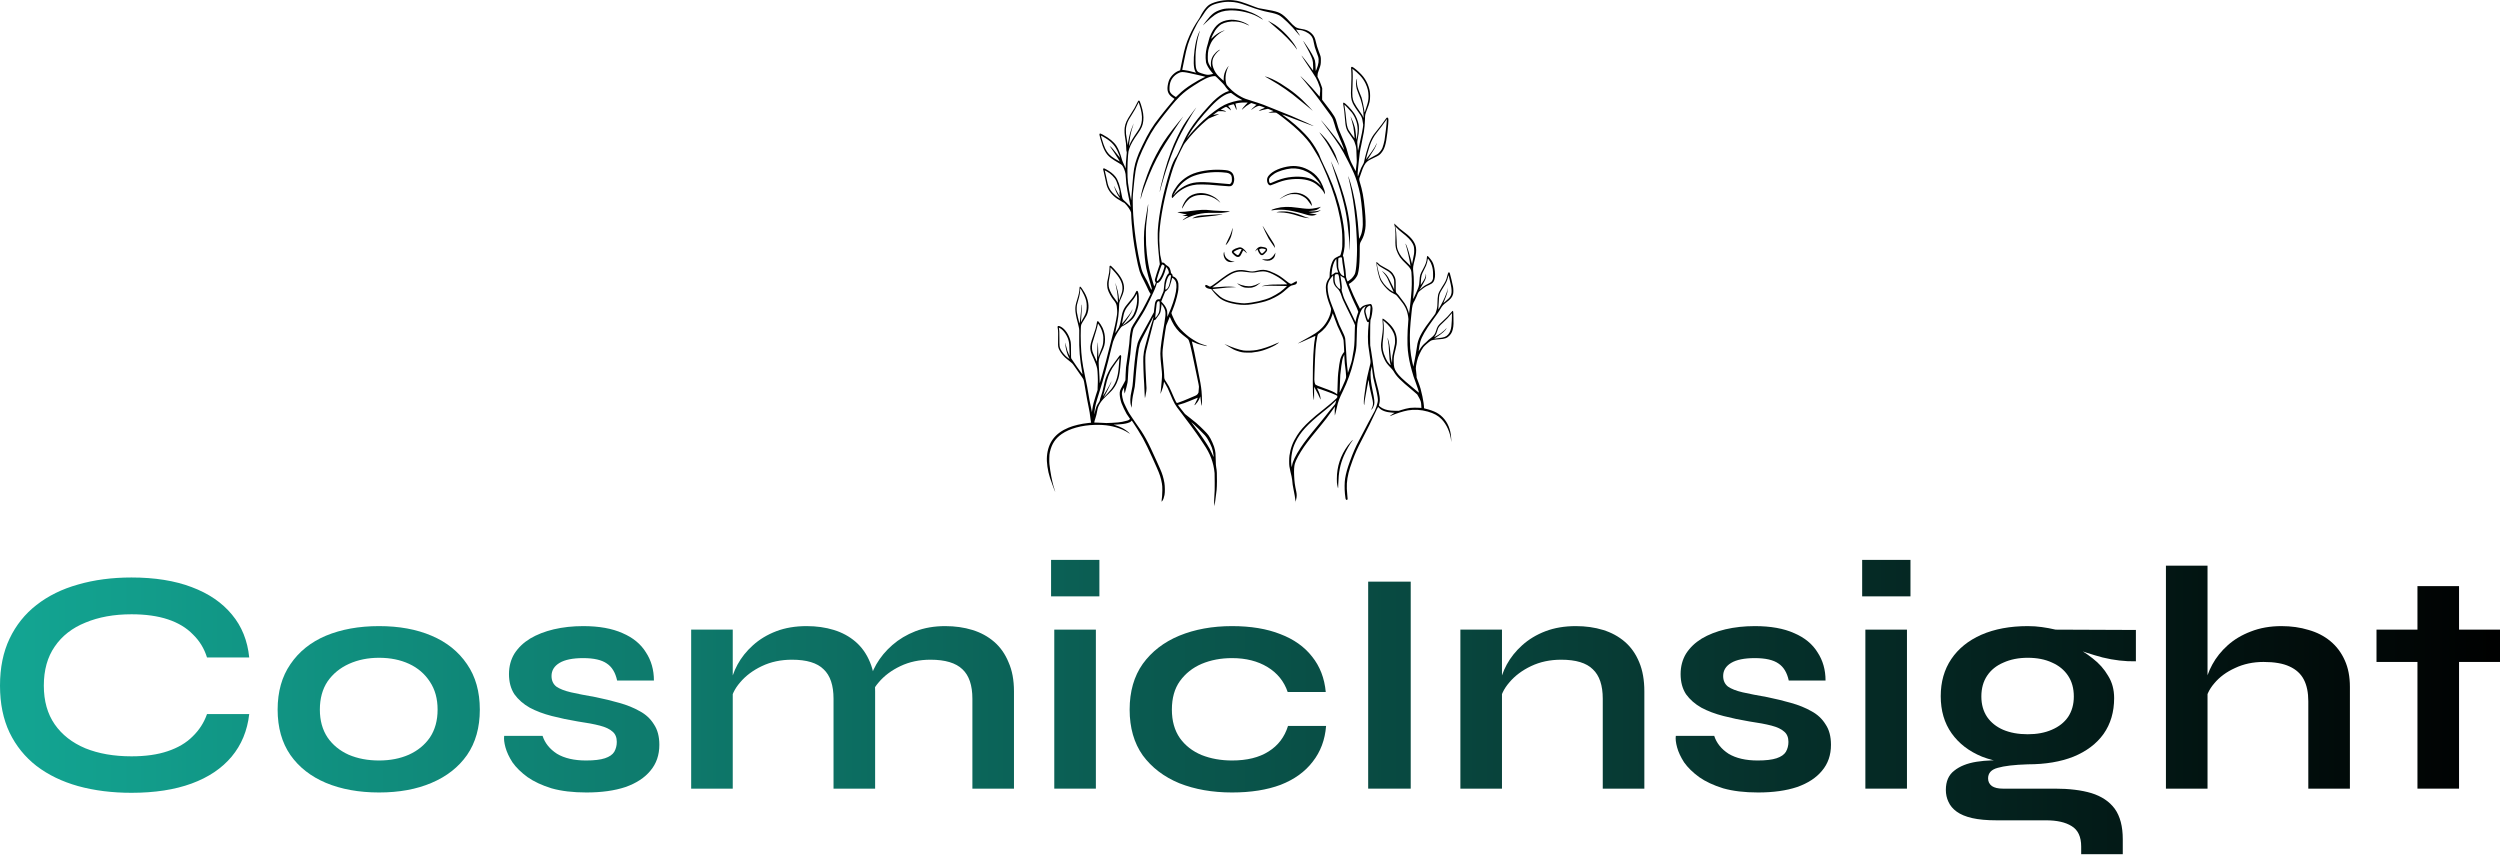 <svg width="230" height="79" viewBox="0 0 230 79" fill="none" xmlns="http://www.w3.org/2000/svg">
<g clip-path="url(#clip0_52_5644)">
<path fill-rule="evenodd" clip-rule="evenodd" d="M111.747 46.494C111.753 46.434 111.782 46.218 111.811 46.018C111.945 45.054 111.948 45.015 111.959 44.28C111.968 43.648 111.95 43.276 111.895 43.013C111.864 42.865 111.855 42.735 111.844 42.232C111.83 41.676 111.826 41.612 111.784 41.426C111.727 41.171 111.674 41.017 111.543 40.716C111.415 40.425 111.307 40.225 111.178 40.043C111.028 39.834 110.526 39.329 110.056 38.916C109.998 38.865 109.74 38.659 109.483 38.454L109.017 38.087L108.743 37.742C108.44 37.361 108.365 37.263 108.376 37.251C108.38 37.246 108.447 37.23 108.524 37.214C108.721 37.173 109.134 37.026 109.481 36.877C109.855 36.716 110.177 36.585 110.184 36.59C110.202 36.608 110.113 36.828 110.011 37.012C109.945 37.134 109.89 37.242 109.89 37.256C109.89 37.325 109.994 37.223 110.164 36.994C110.259 36.865 110.361 36.67 110.4 36.541C110.412 36.505 110.425 36.472 110.427 36.472C110.429 36.472 110.442 36.564 110.454 36.679C110.487 36.996 110.524 37.258 110.546 37.313C110.595 37.43 110.593 36.493 110.542 35.99C110.489 35.467 110.44 35.189 110.171 33.859C110.056 33.29 109.921 32.629 109.874 32.385C109.826 32.144 109.755 31.827 109.715 31.682C109.676 31.538 109.647 31.416 109.649 31.411C109.653 31.407 109.731 31.441 109.821 31.485C109.912 31.529 110.067 31.595 110.164 31.63C110.336 31.692 110.929 31.843 110.999 31.843C111.075 31.843 111.028 31.806 110.907 31.77C110.423 31.625 110.215 31.531 109.813 31.278C109.428 31.037 109.253 30.902 108.869 30.546C108.495 30.201 108.25 29.875 108.033 29.43C107.874 29.104 107.761 28.823 107.773 28.787C107.777 28.771 107.819 28.665 107.868 28.548C108.082 28.029 108.265 27.418 108.369 26.895C108.409 26.695 108.416 26.603 108.418 26.36C108.418 26.088 108.416 26.056 108.371 25.919C108.292 25.671 108.15 25.512 107.952 25.443C107.876 25.418 107.868 25.409 107.876 25.372C107.892 25.31 107.841 25.207 107.779 25.168C107.733 25.14 107.724 25.122 107.724 25.067C107.724 24.991 107.666 24.782 107.616 24.681C107.569 24.587 107.474 24.493 107.366 24.435C107.315 24.41 107.24 24.346 107.198 24.297C107.105 24.189 107.043 24.155 106.95 24.155H106.882L106.869 24.052C106.862 23.994 106.833 23.87 106.807 23.771C106.743 23.549 106.727 23.432 106.694 22.954C106.652 22.35 106.643 21.872 106.665 21.459C106.74 20.052 107.158 17.937 107.742 16.026C108 15.176 108.139 14.839 108.648 13.81C108.88 13.339 108.922 13.266 109.077 13.071C109.545 12.469 110.023 11.948 110.571 11.44C110.803 11.224 111.161 10.919 111.194 10.908C111.209 10.903 111.333 10.845 111.47 10.784C111.605 10.722 111.819 10.634 111.945 10.591C112.105 10.536 112.16 10.508 112.131 10.503C112.076 10.494 111.811 10.531 111.691 10.563C111.643 10.577 111.607 10.579 111.612 10.57C111.616 10.561 111.724 10.483 111.848 10.395L112.076 10.237L112.248 10.228C112.403 10.219 112.635 10.239 112.741 10.271C112.765 10.278 112.781 10.276 112.781 10.262C112.781 10.219 112.569 10.138 112.37 10.106L112.301 10.095L112.403 10.03C112.542 9.943 112.774 9.824 112.803 9.824C112.836 9.824 113.011 9.952 113.148 10.076C113.241 10.161 113.258 10.17 113.247 10.134C113.219 10.037 113.139 9.911 113.057 9.831C112.995 9.771 112.978 9.741 112.993 9.732C113.024 9.713 113.453 9.587 113.488 9.587C113.515 9.587 113.621 9.787 113.654 9.897C113.676 9.973 113.751 10.122 113.764 10.108C113.782 10.09 113.731 9.78 113.689 9.658C113.663 9.583 113.654 9.537 113.667 9.527C113.676 9.521 113.782 9.498 113.899 9.477C114.12 9.436 114.297 9.426 114.613 9.433L114.794 9.438L114.602 9.635C114.43 9.81 114.286 10 114.251 10.092C114.244 10.111 114.306 10.06 114.388 9.982C114.551 9.826 114.75 9.679 114.971 9.557L115.115 9.477L115.36 9.553C115.495 9.594 115.606 9.633 115.606 9.64C115.606 9.645 115.559 9.681 115.504 9.718C115.398 9.789 115.071 10.118 115.106 10.118C115.117 10.118 115.183 10.072 115.256 10.014C115.407 9.895 115.634 9.778 115.776 9.746C115.871 9.725 115.88 9.727 116.129 9.814C116.269 9.863 116.377 9.909 116.37 9.915C116.361 9.922 116.293 9.95 116.216 9.98C116.039 10.044 115.933 10.099 115.855 10.17C115.793 10.226 115.793 10.226 115.844 10.207C115.955 10.166 116.315 10.074 116.481 10.042L116.658 10.01L116.923 10.118C117.069 10.177 117.175 10.228 117.162 10.232C117.146 10.237 117.069 10.255 116.987 10.274C116.905 10.292 116.806 10.32 116.766 10.34L116.695 10.375L117.022 10.363C117.219 10.356 117.374 10.359 117.411 10.37C117.511 10.398 118.468 11.144 118.992 11.596C119.639 12.159 120.163 12.706 120.512 13.183C120.629 13.344 120.945 13.845 121.124 14.157C121.211 14.306 121.312 14.481 121.35 14.547C121.438 14.696 121.852 15.61 122.079 16.162C122.654 17.549 123.041 18.8 123.282 20.056C123.452 20.942 123.494 21.342 123.494 22.125C123.494 22.697 123.492 22.752 123.454 22.959C123.394 23.269 123.317 23.517 123.279 23.517C123.253 23.517 123.109 23.583 123.047 23.625C123.032 23.634 122.977 23.661 122.924 23.687C122.747 23.767 122.627 23.925 122.51 24.247C122.393 24.564 122.325 24.975 122.325 25.372C122.325 25.51 122.325 25.51 122.232 25.643C122.004 25.974 121.938 26.297 121.998 26.787C122.048 27.204 122.152 27.583 122.36 28.119C122.464 28.387 122.466 28.396 122.455 28.52C122.411 29.03 122.068 29.712 121.635 30.153C121.246 30.548 121.012 30.702 119.75 31.395C119.549 31.506 119.387 31.597 119.392 31.6C119.409 31.618 120.106 31.32 120.66 31.055C120.853 30.964 121.014 30.892 121.018 30.897C121.023 30.902 121.001 31.028 120.972 31.18C120.839 31.861 120.777 33.136 120.777 35.108C120.777 36.029 120.791 36.332 120.839 36.617C120.888 36.891 120.901 36.856 120.895 36.479C120.89 36.289 120.892 36.009 120.897 35.857L120.908 35.584L121.016 35.793C121.076 35.908 121.175 36.1 121.239 36.22C121.304 36.339 121.381 36.505 121.412 36.585C121.489 36.787 121.507 36.799 121.491 36.642C121.467 36.397 121.372 36.105 121.224 35.834C121.189 35.77 121.164 35.712 121.169 35.706C121.173 35.701 121.334 35.754 121.527 35.823C121.719 35.892 121.931 35.967 122 35.99C122.296 36.091 122.798 36.289 122.908 36.349L123.03 36.415V36.495C123.03 36.569 123.023 36.583 122.919 36.684C122.674 36.925 122.322 37.223 121.779 37.653C121.131 38.165 120.917 38.344 120.53 38.695C119.964 39.214 119.622 39.602 119.336 40.053C118.932 40.691 118.733 41.217 118.631 41.91C118.596 42.156 118.592 42.689 118.623 42.898C118.649 43.077 118.768 43.63 118.826 43.839C118.848 43.924 118.872 44.069 118.879 44.158C118.899 44.45 118.941 44.737 119.012 45.063C119.087 45.412 119.16 45.839 119.179 46.041L119.193 46.17L119.244 45.959C119.31 45.69 119.312 45.492 119.259 45.235C119.122 44.592 119.091 44.37 119.062 43.779C119.036 43.281 119.058 42.902 119.126 42.657C119.215 42.337 119.557 41.706 119.966 41.109C120.263 40.677 120.926 39.837 121.613 39.019C121.872 38.711 122.168 38.323 122.477 37.88C122.625 37.669 122.762 37.476 122.782 37.451L122.818 37.405L122.809 37.497C122.795 37.628 122.793 37.775 122.798 38.036C122.802 38.222 122.804 38.252 122.818 38.193C122.826 38.151 122.857 38.036 122.886 37.935C122.915 37.834 122.963 37.63 122.992 37.478C123.092 36.982 123.215 36.647 123.547 35.979C123.938 35.194 124.34 34.084 124.497 33.361C124.524 33.239 124.564 33.072 124.586 32.987C124.632 32.817 124.705 32.472 124.734 32.3C124.796 31.919 124.809 31.719 124.824 30.909C124.844 29.816 124.871 29.595 125.037 29.06C125.196 28.552 125.324 28.343 125.563 28.213L125.673 28.151L125.611 28.245C125.534 28.36 125.485 28.571 125.503 28.7C125.538 28.952 125.704 29.501 125.773 29.584C125.812 29.632 125.828 29.639 125.879 29.63C125.936 29.62 125.938 29.623 125.93 29.664C125.923 29.687 125.912 29.834 125.901 29.988C125.89 30.142 125.874 30.344 125.865 30.438C125.843 30.647 125.843 31.269 125.865 31.588C125.874 31.719 125.921 32.084 125.972 32.399C126.02 32.713 126.069 33.058 126.08 33.163C126.1 33.379 126.095 33.405 125.921 34.084C125.795 34.574 125.735 34.874 125.655 35.393C125.514 36.339 125.452 36.913 125.474 37.127C125.49 37.283 125.514 37.325 125.516 37.196C125.516 37.049 125.554 36.812 125.702 36.016C125.775 35.623 125.848 35.233 125.863 35.145C125.879 35.06 125.896 34.978 125.903 34.964C125.91 34.95 125.925 35.019 125.936 35.12C125.947 35.219 125.96 35.338 125.967 35.384C125.98 35.499 126.117 36.126 126.223 36.564C126.336 37.021 126.343 37.189 126.265 37.425C126.239 37.506 126.197 37.602 126.175 37.641C126.12 37.731 126.146 37.729 126.223 37.639C126.301 37.55 126.387 37.37 126.425 37.217C126.475 37.008 126.44 36.702 126.27 35.898C126.151 35.327 126.097 34.913 126.093 34.498C126.091 34.197 126.093 34.178 126.151 33.949L126.21 33.712L126.223 33.823C126.23 33.882 126.252 34.084 126.274 34.27C126.321 34.684 126.349 34.835 126.475 35.311C126.643 35.94 126.767 36.56 126.767 36.78C126.767 36.932 126.725 37.125 126.632 37.407C126.537 37.692 126.456 37.869 126.25 38.22C126.093 38.489 125.739 39.157 125.357 39.899C125.238 40.131 125.085 40.422 125.017 40.548C124.723 41.095 124.471 41.671 124.199 42.425C123.947 43.125 123.832 43.527 123.752 44.016C123.695 44.365 123.688 44.978 123.735 45.444C123.777 45.867 123.792 45.938 123.852 45.977C123.892 46.005 123.898 46.005 123.943 45.975C123.993 45.94 123.993 45.95 123.949 45.518C123.867 44.712 123.896 44.225 124.064 43.522C124.141 43.203 124.241 42.893 124.442 42.346C124.701 41.648 124.897 41.21 125.275 40.493C125.7 39.69 126.336 38.399 126.469 38.078C126.509 37.981 126.595 37.797 126.663 37.669L126.787 37.435L126.869 37.52C127.119 37.784 127.523 37.928 128.104 37.965L128.308 37.977L128.246 38.011C128.213 38.029 128.115 38.091 128.031 38.149C127.863 38.261 127.815 38.319 127.925 38.268C128.44 38.041 129.072 37.839 129.523 37.756C130.1 37.653 130.732 37.69 131.349 37.864C131.935 38.032 132.308 38.236 132.629 38.569C133.099 39.058 133.42 39.788 133.513 40.583C133.528 40.707 133.528 40.698 133.519 40.51C133.5 40.055 133.46 39.788 133.367 39.485C133.157 38.801 132.726 38.261 132.136 37.949C131.91 37.83 131.493 37.68 131.196 37.614C131.035 37.577 131.011 37.568 131.011 37.536C131.011 37.315 130.949 36.877 130.863 36.475C130.728 35.848 130.67 35.646 130.487 35.157L130.33 34.736L130.319 34.511C130.312 34.388 130.295 34.222 130.281 34.146C130.251 33.981 130.248 33.866 130.275 33.673C130.301 33.467 130.412 32.998 130.463 32.881C130.487 32.826 130.544 32.688 130.591 32.576C130.673 32.378 130.838 32.087 130.949 31.942C131.053 31.806 131.448 31.46 131.634 31.345C131.731 31.285 132.012 31.235 132.39 31.214C132.916 31.184 133.122 31.111 133.349 30.876C133.553 30.667 133.645 30.451 133.701 30.061C133.727 29.882 133.729 29.763 133.718 29.248C133.705 28.495 133.703 28.493 133.495 28.757C133.303 29 133.064 29.246 132.708 29.57C132.282 29.958 132.244 30.013 132.114 30.445C132.021 30.752 131.917 30.888 131.581 31.143C131.462 31.232 131.356 31.324 131.347 31.343C131.338 31.361 131.272 31.425 131.201 31.483C130.916 31.717 130.779 31.88 130.578 32.215L130.516 32.321L130.527 32.22C130.553 31.985 130.624 31.595 130.668 31.441C130.799 30.975 131.146 30.369 131.795 29.478C132.279 28.812 132.379 28.67 132.527 28.41C132.688 28.128 132.783 28.024 133.075 27.808C133.455 27.528 133.599 27.352 133.681 27.069C133.721 26.929 133.721 26.621 133.681 26.383C133.643 26.153 133.409 25.179 133.378 25.117C133.345 25.051 133.287 25.035 133.248 25.078C133.23 25.096 133.19 25.221 133.155 25.361C133.051 25.783 132.991 25.909 132.673 26.394C132.478 26.69 132.35 26.945 132.306 27.124C132.273 27.255 132.246 27.609 132.244 27.903C132.244 28.174 132.207 28.408 132.131 28.621C132.098 28.715 132.065 28.812 132.058 28.837C132.052 28.863 131.908 29.06 131.742 29.276C130.898 30.371 130.542 30.996 130.405 31.618C130.376 31.747 130.319 32.114 130.246 32.61C130.222 32.778 130.175 33.037 130.14 33.187C130.107 33.336 130.069 33.517 130.056 33.593L130.034 33.731L130.003 33.62C129.954 33.451 129.853 32.952 129.813 32.674C129.74 32.174 129.72 31.933 129.711 31.389C129.696 30.573 129.724 30.086 129.857 28.807C129.934 28.052 129.954 27.981 130.167 27.618C130.213 27.538 130.288 27.377 130.332 27.262C130.469 26.906 130.498 26.86 130.64 26.748C131.073 26.403 131.163 26.348 131.468 26.217C131.84 26.061 131.963 25.893 132.014 25.485C132.05 25.195 131.999 24.715 131.895 24.378C131.829 24.157 131.747 24.013 131.577 23.804C131.314 23.48 131.285 23.475 131.267 23.76C131.25 24.061 131.163 24.307 130.922 24.75C130.642 25.26 130.631 25.301 130.593 25.824C130.567 26.187 130.562 26.222 130.496 26.428C130.418 26.667 130.029 27.531 130.01 27.508C130.005 27.503 130.012 27.395 130.023 27.267C130.098 26.41 130.096 25.611 130.016 24.938C129.981 24.64 130.003 24.479 130.167 23.85C130.277 23.418 130.315 23.05 130.27 22.779C130.2 22.325 129.875 21.877 129.296 21.439C128.798 21.062 128.679 20.961 128.493 20.773C128.383 20.66 128.283 20.566 128.275 20.566C128.266 20.566 128.264 20.584 128.27 20.607C128.361 20.922 128.394 21.335 128.378 21.967C128.365 22.527 128.383 22.715 128.473 23C128.54 23.207 128.675 23.485 128.792 23.654C128.902 23.815 129.183 24.123 129.384 24.3C129.545 24.442 129.694 24.621 129.778 24.775C129.848 24.908 129.868 25.067 129.881 25.645C129.899 26.396 129.862 26.977 129.72 28.178C129.652 28.764 129.623 28.95 129.623 28.828C129.623 28.759 129.481 28.357 129.4 28.194C129.3 27.994 129.174 27.808 128.96 27.544C128.871 27.436 128.77 27.301 128.734 27.246C128.699 27.191 128.624 27.101 128.569 27.051C128.403 26.895 128.401 26.883 128.407 26.304C128.412 25.737 128.398 25.638 128.27 25.384C128.104 25.055 127.91 24.883 127.406 24.628C127.057 24.449 126.92 24.359 126.78 24.21C126.694 24.118 126.637 24.093 126.619 24.141C126.606 24.176 126.688 24.69 126.763 25.039C126.836 25.377 126.931 25.673 127.024 25.845C127.181 26.137 127.547 26.562 127.835 26.789C127.903 26.842 128.069 26.941 128.206 27.009C128.398 27.106 128.465 27.149 128.504 27.2C128.531 27.237 128.637 27.368 128.739 27.489C129.263 28.116 129.446 28.486 129.55 29.129C129.583 29.335 129.583 29.345 129.552 29.696C129.473 30.555 129.461 31.705 129.523 32.259C129.601 32.936 129.687 33.366 129.888 34.098C130.025 34.596 130.049 34.672 130.248 35.2C130.396 35.598 130.538 36.038 130.538 36.112C130.538 36.128 130.502 36.107 130.445 36.057C130.394 36.011 130.127 35.788 129.85 35.559C129.03 34.881 128.708 34.571 128.496 34.261C128.27 33.931 128.222 33.745 128.222 33.209C128.222 32.837 128.237 32.739 128.387 32.151C128.485 31.765 128.511 31.595 128.511 31.336C128.511 30.771 128.303 30.288 127.863 29.831C127.649 29.609 127.278 29.308 127.225 29.315C127.174 29.322 127.174 29.313 127.205 29.666C127.245 30.121 127.229 30.417 127.139 31.005C127.063 31.487 127.043 31.71 127.057 31.937C127.077 32.295 127.185 32.684 127.375 33.069C127.512 33.349 127.609 33.48 127.883 33.767C128.06 33.951 128.168 34.08 128.21 34.156C128.469 34.624 128.829 34.989 129.93 35.898C130.153 36.082 130.357 36.259 130.385 36.291C130.412 36.323 130.498 36.475 130.575 36.631C130.728 36.939 130.739 36.978 130.759 37.334L130.77 37.531L130.604 37.517C130.361 37.497 129.899 37.501 129.718 37.526C129.486 37.561 129.187 37.632 128.918 37.719L128.679 37.797L128.336 37.793C127.817 37.786 127.477 37.717 127.172 37.554C127.01 37.467 126.858 37.343 126.858 37.299C126.858 37.285 126.878 37.203 126.902 37.115C126.999 36.771 126.931 36.296 126.637 35.233C126.502 34.748 126.449 34.475 126.383 33.951C126.363 33.79 126.332 33.568 126.314 33.457C126.296 33.347 126.277 33.193 126.27 33.12C126.263 33.044 126.215 32.711 126.159 32.378L126.06 31.774L126.053 31.06C126.051 30.667 126.055 30.142 126.062 29.889C126.075 29.473 126.082 29.423 126.117 29.342C126.139 29.294 126.168 29.186 126.179 29.104C126.193 29.021 126.21 28.934 126.221 28.906C126.23 28.881 126.248 28.748 126.259 28.612C126.277 28.396 126.277 28.348 126.25 28.229C126.197 27.983 126.137 27.933 125.967 27.985C125.918 28.001 125.854 28.013 125.826 28.013C125.75 28.013 125.545 28.077 125.43 28.135C125.377 28.162 125.284 28.233 125.224 28.295L125.116 28.408L125.034 28.233C124.988 28.137 124.886 27.93 124.805 27.774C124.723 27.618 124.592 27.338 124.513 27.152C124.433 26.966 124.307 26.667 124.23 26.488C124.152 26.309 124.091 26.153 124.091 26.139C124.091 26.125 124.124 26.1 124.164 26.082C124.203 26.063 124.261 26.026 124.292 25.999C124.323 25.971 124.387 25.921 124.435 25.884C124.608 25.756 124.802 25.505 124.893 25.296C124.915 25.244 124.959 25.064 124.99 24.89C125.059 24.506 125.094 23.866 125.096 23.027C125.098 22.382 125.092 22.41 125.258 22.118C125.441 21.794 125.529 21.528 125.605 21.067C125.662 20.71 125.649 20.157 125.56 19.225C125.459 18.164 125.337 17.505 125.101 16.747C125.028 16.511 125.03 16.437 125.112 16.247C125.14 16.18 125.205 15.994 125.255 15.835C125.401 15.372 125.585 15.027 125.766 14.878C125.912 14.758 126.042 14.683 126.425 14.506C126.818 14.324 126.906 14.269 127.037 14.12C127.382 13.73 127.505 13.332 127.64 12.187C127.709 11.599 127.746 11.068 127.729 10.947C127.715 10.852 127.658 10.797 127.596 10.818C127.576 10.825 127.503 10.912 127.435 11.013C127.271 11.254 126.94 11.691 126.752 11.916C126.168 12.609 126.038 12.876 125.704 14.033C125.605 14.375 125.536 14.657 125.499 14.876C125.483 14.965 125.454 15.034 125.379 15.16C125.253 15.372 125.185 15.525 125.072 15.851C125.023 15.996 124.97 16.136 124.955 16.168L124.926 16.224L124.915 16.168C124.893 16.067 124.9 15.888 124.933 15.569C124.953 15.395 124.979 15.121 124.995 14.96C125.061 14.253 125.132 13.785 125.233 13.36C125.277 13.172 125.437 12.373 125.479 12.115C125.534 11.792 125.567 11.394 125.578 10.972C125.589 10.531 125.583 10.556 125.779 10.046C126.005 9.461 126.049 9.259 126.049 8.822C126.049 8.506 126.016 8.299 125.918 7.998C125.806 7.651 125.64 7.334 125.415 7.047C125.216 6.795 124.842 6.441 124.557 6.241C124.413 6.14 124.378 6.129 124.329 6.168C124.29 6.2 124.29 6.202 124.312 6.437C124.34 6.77 124.338 7.516 124.303 8.081C124.261 8.806 124.298 9.16 124.453 9.491C124.564 9.725 124.818 10.118 125.16 10.584C125.242 10.696 125.328 10.91 125.342 11.048C125.348 11.107 125.368 11.229 125.388 11.314C125.423 11.47 125.423 11.472 125.386 11.734C125.346 12.021 125.3 12.249 125.096 13.169C125.023 13.502 124.957 13.801 124.948 13.838C124.937 13.886 124.926 13.819 124.9 13.553C124.855 13.105 124.855 13.05 124.913 12.777C124.995 12.382 125.021 12.143 125.023 11.854C125.023 11.695 125.014 11.532 125.001 11.47C124.926 11.105 124.763 10.703 124.577 10.421C124.345 10.067 123.737 9.447 123.624 9.447C123.554 9.447 123.549 9.488 123.596 9.725C123.655 10.03 123.688 10.301 123.73 10.866C123.797 11.766 123.85 11.925 124.252 12.469C124.502 12.807 124.595 12.965 124.645 13.151C124.663 13.213 124.698 13.323 124.723 13.392C124.774 13.539 124.805 13.902 124.805 14.37C124.805 14.517 124.811 14.664 124.82 14.701C124.829 14.736 124.829 14.839 124.82 14.931C124.805 15.119 124.734 15.753 124.727 15.757C124.725 15.76 124.661 15.636 124.586 15.482C124.511 15.328 124.402 15.117 124.345 15.011C124.236 14.809 124.057 14.324 123.993 14.06C123.925 13.778 123.834 13.498 123.748 13.298C123.702 13.19 123.653 13.068 123.64 13.027C123.626 12.986 123.545 12.788 123.454 12.588C123.209 12.04 123.134 11.833 123.023 11.422C122.853 10.781 122.811 10.708 121.982 9.631L121.635 9.178L121.639 8.65L121.644 8.122L121.58 7.927C121.494 7.665 121.385 7.406 121.288 7.217L121.208 7.061L121.217 6.905C121.226 6.747 121.242 6.691 121.379 6.324C121.5 6 121.52 5.885 121.52 5.559C121.52 5.226 121.52 5.226 121.326 4.726C121.208 4.427 121.124 4.145 121.045 3.793C120.983 3.518 120.895 3.325 120.753 3.167C120.49 2.868 120.181 2.719 119.688 2.652C119.482 2.625 119.297 2.563 119.177 2.482C119.047 2.395 118.808 2.168 118.64 1.972C118.32 1.603 118.001 1.327 117.749 1.203C117.511 1.084 117.208 1.001 116.675 0.912C116.415 0.866 116.171 0.822 116.138 0.813C116.105 0.804 116.01 0.788 115.926 0.776C115.82 0.762 115.692 0.726 115.486 0.645C114.184 0.147 113.963 0.078 113.446 0.023C112.717 -0.055 111.76 0.124 111.265 0.429C111.097 0.533 110.865 0.79 110.681 1.075C110.593 1.215 110.484 1.398 110.445 1.486C110.405 1.573 110.314 1.727 110.244 1.826C109.943 2.262 109.658 2.774 109.43 3.291C109.127 3.975 108.99 4.427 108.785 5.431C108.721 5.743 108.648 6.104 108.621 6.232L108.573 6.466L108.467 6.503C108.113 6.625 107.755 6.956 107.578 7.325C107.503 7.484 107.426 7.805 107.41 8.03C107.381 8.464 107.527 8.742 107.918 8.999C107.991 9.047 108.053 9.093 108.053 9.098C108.053 9.105 108 9.171 107.934 9.245C107.868 9.321 107.744 9.472 107.655 9.583C107.569 9.693 107.439 9.849 107.368 9.929C107.297 10.01 107.158 10.18 107.061 10.306C106.964 10.432 106.798 10.641 106.696 10.772C106.022 11.624 105.662 12.214 105.114 13.358C104.793 14.028 104.722 14.189 104.592 14.568C104.358 15.234 104.28 15.684 104.188 16.912C104.115 17.872 104.07 18.421 104.064 18.428C104.062 18.43 104.053 18.396 104.046 18.35C104.039 18.304 104.015 18.189 103.993 18.097C103.929 17.842 103.81 17.142 103.772 16.805C103.704 16.207 103.71 15.121 103.783 14.274C103.812 13.941 103.823 13.888 103.898 13.665C104.024 13.291 104.258 12.878 104.705 12.249C105.025 11.796 105.138 11.53 105.184 11.112C105.231 10.687 105.167 10.232 104.968 9.622C104.879 9.351 104.842 9.27 104.795 9.254C104.738 9.236 104.698 9.286 104.585 9.53C104.446 9.833 104.327 10.04 104.009 10.531C103.644 11.094 103.536 11.337 103.474 11.734C103.436 11.975 103.458 12.421 103.527 12.756C103.582 13.039 103.613 13.358 103.615 13.684C103.615 13.796 103.626 13.879 103.644 13.927C103.67 13.996 103.67 14.021 103.644 14.262C103.613 14.543 103.564 15.222 103.562 15.401V15.512L103.5 15.355C103.467 15.271 103.396 15.11 103.341 15C103.284 14.88 103.226 14.726 103.2 14.623C103.093 14.196 102.897 13.704 102.72 13.431C102.479 13.057 102.055 12.708 101.445 12.382C101.25 12.278 101.206 12.267 101.168 12.304C101.131 12.343 101.144 12.432 101.235 12.749C101.518 13.762 101.734 14.166 102.181 14.52C102.322 14.632 102.68 14.862 102.928 15C103.036 15.059 103.16 15.14 103.202 15.179C103.299 15.268 103.416 15.505 103.498 15.783C103.553 15.969 103.56 16.021 103.578 16.345C103.589 16.54 103.608 16.805 103.624 16.931C103.657 17.206 103.779 17.916 103.825 18.093C103.843 18.164 103.876 18.32 103.896 18.439C103.916 18.561 103.953 18.743 103.978 18.846C104.002 18.949 104.02 19.039 104.02 19.043C104.02 19.048 103.971 18.995 103.911 18.924C103.852 18.853 103.732 18.731 103.644 18.653C103.39 18.43 103.315 18.355 103.277 18.279C103.257 18.24 103.211 18.038 103.173 17.829C103.038 17.082 102.857 16.563 102.632 16.269C102.435 16.012 102.15 15.785 101.761 15.576C101.591 15.484 101.571 15.477 101.526 15.498C101.469 15.525 101.469 15.555 101.542 15.803C101.568 15.893 101.633 16.187 101.686 16.455C101.783 16.958 101.818 17.087 101.907 17.291C102.086 17.7 102.51 18.143 102.95 18.384C103.038 18.433 103.162 18.508 103.224 18.552C103.286 18.596 103.352 18.63 103.37 18.63C103.463 18.63 103.856 19.103 103.984 19.367C104.068 19.544 104.07 19.551 104.07 19.714C104.07 20.052 104.152 21.069 104.23 21.712C104.358 22.777 104.663 24.387 104.84 24.943C104.926 25.211 105.063 25.514 105.255 25.863C105.324 25.985 105.427 26.197 105.487 26.334C105.649 26.699 105.774 26.947 105.823 26.998L105.865 27.041L105.766 27.232C105.713 27.338 105.569 27.618 105.45 27.854C105.173 28.403 105.065 28.591 104.694 29.172C104.265 29.843 104.143 30.047 104.09 30.178C104.026 30.341 103.927 30.954 103.927 31.186C103.927 31.285 103.911 31.483 103.891 31.625C103.871 31.767 103.832 32.082 103.803 32.321C103.774 32.56 103.723 32.922 103.688 33.127C103.593 33.694 103.575 33.894 103.555 34.456L103.54 34.978L103.449 35.161C103.398 35.262 103.312 35.423 103.257 35.517C103.034 35.901 103.003 36.004 103.014 36.293C103.023 36.512 103.091 36.84 103.177 37.088C103.25 37.297 103.54 37.905 103.648 38.078C103.701 38.163 103.794 38.298 103.854 38.379C103.913 38.459 103.962 38.53 103.962 38.535C103.962 38.541 103.94 38.567 103.913 38.594C103.841 38.668 103.686 38.716 103.239 38.808C103.007 38.854 102.791 38.877 102.289 38.902C101.8 38.927 101.721 38.927 101.436 38.902C101.31 38.891 101.087 38.881 100.939 38.881C100.79 38.881 100.669 38.877 100.669 38.874C100.669 38.835 100.733 38.597 100.768 38.509C100.821 38.376 100.921 37.97 100.958 37.733C100.998 37.492 101.071 37.311 101.23 37.06C101.376 36.831 101.597 36.59 101.991 36.231C102.439 35.82 102.711 35.402 102.877 34.867C102.985 34.516 103.049 34.075 103.109 33.258C103.124 33.056 103.14 32.858 103.147 32.817C103.153 32.759 103.149 32.732 103.124 32.7C103.074 32.635 103.029 32.665 102.901 32.851C102.837 32.943 102.682 33.157 102.554 33.322C102.249 33.724 102.112 33.937 101.953 34.266C101.745 34.691 101.657 34.964 101.542 35.513C101.456 35.926 101.4 36.137 101.33 36.328C101.272 36.479 101.164 36.854 101.164 36.893C101.164 36.902 101.122 36.975 101.069 37.053C100.89 37.32 100.83 37.469 100.74 37.889C100.671 38.204 100.656 38.186 100.698 37.839C100.759 37.322 100.808 37.127 101.126 36.121C101.522 34.867 101.851 33.673 102.22 32.135C102.309 31.767 102.388 31.46 102.397 31.448C102.406 31.437 102.439 31.349 102.475 31.251C102.565 30.987 102.83 30.523 103.089 30.174C103.173 30.061 103.208 30.029 103.275 30.002C103.374 29.962 103.553 29.857 103.737 29.73C104.232 29.386 104.435 29.11 104.619 28.529C104.727 28.187 104.76 27.985 104.771 27.616C104.784 27.131 104.722 26.773 104.621 26.759C104.563 26.75 104.535 26.782 104.468 26.931C104.349 27.198 104.205 27.404 103.86 27.802C103.381 28.357 103.268 28.596 103.144 29.324C103.105 29.558 103.056 29.772 103.009 29.916C102.948 30.114 102.921 30.167 102.793 30.355C102.713 30.472 102.638 30.589 102.627 30.612C102.616 30.635 102.601 30.651 102.598 30.647C102.594 30.642 102.625 30.474 102.669 30.275C102.76 29.855 102.844 29.409 102.881 29.134C102.919 28.865 102.961 28.288 102.961 28.061C102.961 27.838 102.972 27.804 103.177 27.349C103.376 26.908 103.438 26.631 103.401 26.323C103.341 25.822 103.085 25.377 102.49 24.738C102.249 24.479 102.17 24.417 102.117 24.447C102.097 24.458 102.079 24.477 102.079 24.49C102.079 24.502 102.075 24.607 102.072 24.722C102.066 24.954 102.035 25.17 101.957 25.491C101.865 25.875 101.847 26.013 101.858 26.242C101.865 26.376 101.882 26.504 101.904 26.589C101.988 26.895 102.24 27.356 102.475 27.632C102.632 27.818 102.711 27.978 102.742 28.176C102.786 28.456 102.793 28.734 102.76 28.977C102.693 29.466 102.525 30.238 102.3 31.072C102.236 31.308 102.112 31.79 102.026 32.142C101.938 32.493 101.816 32.975 101.754 33.212C101.575 33.896 101.193 35.237 101.171 35.26C101.166 35.265 101.164 35.173 101.164 35.058C101.164 34.867 101.146 34.548 101.091 33.696C101.053 33.106 101.076 32.996 101.343 32.426C101.604 31.868 101.663 31.646 101.661 31.207C101.659 30.828 101.586 30.488 101.436 30.16C101.358 29.992 101.182 29.717 101.082 29.609C101.011 29.531 101.005 29.528 100.967 29.554C100.936 29.574 100.923 29.616 100.899 29.763C100.846 30.084 100.764 30.371 100.578 30.888C100.353 31.515 100.286 31.806 100.311 32.087C100.331 32.337 100.379 32.486 100.576 32.904C100.762 33.304 100.89 33.657 100.943 33.926C100.981 34.117 101.016 34.98 100.998 35.244C100.989 35.359 100.983 35.549 100.981 35.664L100.978 35.876L100.824 36.351C100.636 36.929 100.545 37.288 100.496 37.648C100.477 37.797 100.457 37.924 100.454 37.928C100.452 37.931 100.443 37.88 100.437 37.814C100.43 37.747 100.395 37.566 100.357 37.412C100.32 37.258 100.269 37.01 100.242 36.861C100.035 35.632 99.99 35.391 99.809 34.548C99.564 33.398 99.482 32.755 99.44 31.666C99.42 31.15 99.42 30.569 99.438 30.174C99.451 29.859 99.449 29.868 99.734 29.416C99.948 29.076 100.001 28.973 100.061 28.773C100.233 28.199 100.13 27.533 99.767 26.906C99.628 26.665 99.462 26.424 99.409 26.389C99.347 26.346 99.316 26.387 99.316 26.511C99.316 26.766 99.25 27.087 99.089 27.602C98.963 28.004 98.929 28.178 98.929 28.435C98.929 28.729 99.013 29.195 99.15 29.673C99.184 29.786 99.219 29.937 99.23 30.011C99.241 30.084 99.261 30.176 99.274 30.215C99.294 30.275 99.296 30.394 99.287 30.867C99.263 32.089 99.347 33.111 99.555 34.206C99.579 34.335 99.597 34.445 99.593 34.447C99.577 34.463 98.638 33.129 98.562 32.984C98.536 32.932 98.532 32.858 98.532 32.268C98.532 31.731 98.525 31.581 98.501 31.453C98.408 30.961 98.121 30.451 97.782 30.181C97.65 30.075 97.475 29.99 97.391 29.99C97.292 29.99 97.276 30.041 97.318 30.231C97.353 30.394 97.36 30.727 97.343 31.471C97.334 31.875 97.347 31.96 97.46 32.194C97.603 32.493 97.906 32.851 98.196 33.062C98.282 33.127 98.406 33.225 98.47 33.283C98.532 33.34 98.609 33.402 98.638 33.425C98.666 33.446 98.77 33.581 98.868 33.726C98.965 33.871 99.15 34.137 99.281 34.319C99.411 34.5 99.559 34.714 99.61 34.794C99.723 34.973 99.699 34.858 100.004 36.698C100.043 36.939 100.107 37.26 100.145 37.412C100.207 37.657 100.286 38.153 100.34 38.627C100.351 38.721 100.366 38.817 100.375 38.842C100.393 38.893 100.397 38.893 100.092 38.92C99.497 38.978 98.788 39.145 98.308 39.343C97.068 39.855 96.425 40.707 96.319 41.981C96.273 42.528 96.388 43.322 96.604 43.979C96.757 44.441 97.075 45.281 97.088 45.265C97.091 45.263 97.066 45.178 97.031 45.077C96.872 44.604 96.746 44.053 96.622 43.274C96.545 42.797 96.527 42.567 96.536 42.163C96.542 41.853 96.551 41.77 96.593 41.582C96.757 40.845 97.088 40.34 97.678 39.928C98.406 39.423 99.524 39.118 100.733 39.088C101.73 39.065 102.455 39.189 103.253 39.52C103.434 39.596 103.768 39.779 103.871 39.862L103.953 39.926L103.916 39.871C103.838 39.759 103.54 39.533 103.286 39.396C103.109 39.299 102.833 39.187 102.618 39.12L102.45 39.067L102.773 39.056C103.138 39.042 103.513 38.989 103.734 38.923C103.918 38.868 103.978 38.838 104.057 38.757L104.121 38.693L104.21 38.817C104.404 39.09 104.963 39.988 105.147 40.324C105.363 40.716 105.719 41.451 106.018 42.117C106.124 42.353 106.303 42.755 106.418 43.01C106.698 43.635 106.802 43.954 106.895 44.48C106.928 44.673 106.935 44.769 106.935 45.102C106.935 45.318 106.924 45.566 106.913 45.651C106.886 45.839 106.857 46.151 106.866 46.161C106.869 46.163 106.904 46.124 106.944 46.069C107.021 45.963 107.083 45.789 107.134 45.541C107.182 45.3 107.178 44.732 107.123 44.416C107.041 43.945 106.93 43.584 106.729 43.134C106.661 42.983 106.526 42.679 106.427 42.457C105.565 40.532 105.282 40.014 104.488 38.916C104.42 38.819 104.283 38.62 104.183 38.468C104.084 38.316 103.955 38.124 103.898 38.039C103.79 37.878 103.396 37.077 103.348 36.913C103.279 36.684 103.226 36.424 103.217 36.273C103.206 36.078 103.244 35.944 103.356 35.752L103.427 35.632L103.416 35.742C103.41 35.816 103.416 35.912 103.436 36.029L103.467 36.208L103.507 36.084C103.56 35.926 103.697 35.38 103.732 35.191C103.75 35.102 103.77 34.812 103.785 34.433C103.81 33.832 103.832 33.602 103.916 33.115C103.971 32.798 104.015 32.39 104.057 31.861C104.077 31.6 104.101 31.292 104.11 31.175C104.13 30.915 104.238 30.334 104.285 30.224C104.331 30.116 104.459 29.905 104.829 29.326C105.259 28.651 105.374 28.445 105.792 27.579C106.15 26.842 106.354 26.36 106.402 26.139C106.424 26.038 106.426 26.036 106.493 26.026C106.586 26.013 106.665 25.953 106.771 25.815C106.948 25.586 107.121 25.2 107.233 24.773L107.288 24.564L107.361 24.649C107.443 24.743 107.518 24.917 107.532 25.055C107.54 25.145 107.54 25.147 107.472 25.198C107.419 25.237 107.384 25.292 107.306 25.455C107.185 25.712 107.129 25.939 107.103 26.284C107.07 26.718 107.061 26.768 106.99 26.924C106.953 27.005 106.882 27.175 106.829 27.299L106.734 27.528H106.623C106.482 27.531 106.411 27.567 106.343 27.68C106.265 27.806 106.243 27.905 106.197 28.343L106.155 28.738L106.055 28.918C106 29.016 105.863 29.271 105.752 29.483C105.64 29.694 105.456 30.029 105.343 30.224C104.979 30.856 104.74 31.326 104.667 31.556C104.614 31.724 104.53 32.144 104.49 32.44C104.424 32.938 104.356 33.572 104.329 33.896C104.314 34.087 104.291 34.367 104.276 34.518C104.263 34.67 104.243 34.92 104.232 35.076C104.21 35.414 104.179 35.627 104.11 35.926C103.96 36.58 103.949 36.994 104.07 37.37L104.119 37.517L104.123 37.382C104.137 36.946 104.19 36.541 104.296 36.084C104.393 35.666 104.422 35.478 104.446 35.113C104.457 34.957 104.473 34.748 104.482 34.647C104.49 34.546 104.515 34.261 104.535 34.015C104.583 33.418 104.698 32.447 104.764 32.084C104.793 31.924 104.842 31.719 104.871 31.63C104.93 31.441 105.151 30.996 105.474 30.399C105.6 30.167 105.797 29.781 105.912 29.538C106.117 29.104 106.119 29.099 106.108 29.209C106.102 29.269 106.068 29.404 106.031 29.51C105.896 29.896 105.766 30.339 105.584 31.01C105.483 31.386 105.37 31.799 105.337 31.924C105.262 32.192 105.209 32.518 105.187 32.828C105.164 33.163 105.211 34.665 105.266 35.329C105.279 35.494 105.29 35.749 105.29 35.896C105.29 36.043 105.299 36.268 105.313 36.399L105.335 36.636L105.383 36.427C105.41 36.312 105.445 36.112 105.461 35.981C105.487 35.758 105.487 35.719 105.452 35.249C105.405 34.626 105.355 33.175 105.37 32.897C105.394 32.424 105.403 32.39 105.816 30.828C105.973 30.24 106.115 29.689 106.13 29.607C106.161 29.459 106.163 29.455 106.212 29.455C106.247 29.455 106.278 29.437 106.314 29.395C106.343 29.363 106.365 29.331 106.365 29.324C106.365 29.317 106.433 29.228 106.515 29.122C106.597 29.016 106.69 28.881 106.718 28.819C106.776 28.697 106.827 28.433 106.849 28.139L106.862 27.969L106.948 28.084C106.997 28.148 107.07 28.272 107.114 28.364C107.218 28.582 107.242 28.752 107.213 29.074C107.193 29.301 107.072 30.079 106.992 30.509C106.968 30.638 106.908 31.044 106.857 31.411C106.718 32.429 106.718 32.594 106.853 33.827C106.919 34.436 106.919 34.493 106.877 35.035C106.838 35.533 106.782 36.107 106.76 36.224C106.745 36.305 106.946 35.784 106.99 35.63C107.012 35.549 107.041 35.419 107.052 35.336C107.087 35.079 107.083 35.088 107.138 35.191C107.165 35.242 107.231 35.356 107.284 35.446C107.412 35.664 107.441 35.722 107.642 36.206C108.013 37.097 108.102 37.253 108.577 37.857C109.061 38.473 110.133 39.935 110.396 40.342C110.478 40.468 110.628 40.693 110.732 40.845C111.34 41.733 111.647 42.542 111.742 43.527C111.747 43.582 111.753 43.991 111.753 44.432C111.755 45.052 111.749 45.304 111.727 45.527C111.693 45.869 111.691 46.236 111.722 46.443L111.744 46.59L111.747 46.494ZM118.804 42.764C118.766 42.422 118.784 42.085 118.857 41.685C118.925 41.304 119.014 41.033 119.184 40.677C119.622 39.766 120.282 39.04 121.737 37.88C122.303 37.43 122.488 37.269 122.751 37.008C122.86 36.9 122.944 36.828 122.935 36.849C122.928 36.87 122.902 36.955 122.879 37.037C122.837 37.184 122.831 37.196 122.656 37.393C122.459 37.616 122.364 37.733 121.964 38.248C121.821 38.434 121.54 38.78 121.341 39.017C120.512 40.011 119.991 40.684 119.67 41.173C119.173 41.933 118.921 42.457 118.87 42.836C118.859 42.918 118.844 42.976 118.837 42.964C118.828 42.953 118.815 42.863 118.804 42.764ZM111.499 41.72C111.362 41.407 111.214 41.134 111.035 40.863C110.957 40.748 110.814 40.53 110.717 40.381C110.502 40.053 110.166 39.589 109.821 39.136C109.682 38.955 109.585 38.819 109.603 38.833C109.81 38.998 110.648 39.818 110.847 40.046C111.026 40.252 111.167 40.477 111.324 40.801C111.477 41.118 111.519 41.233 111.585 41.511C111.64 41.74 111.676 42.105 111.634 42.018C111.618 41.993 111.561 41.86 111.499 41.72ZM108.197 36.982C108.139 36.881 107.974 36.514 107.755 36.006C107.582 35.607 107.516 35.48 107.326 35.191C107.098 34.842 107.116 34.9 107.105 34.514C107.098 34.319 107.067 33.928 107.03 33.591C106.955 32.904 106.935 32.509 106.964 32.199C106.992 31.887 107.094 31.157 107.196 30.507C107.277 29.99 107.288 29.939 107.35 29.811C107.388 29.735 107.454 29.567 107.501 29.439C107.547 29.31 107.593 29.193 107.607 29.175C107.624 29.147 107.631 29.152 107.651 29.207C107.715 29.375 107.914 29.765 108.016 29.926C108.153 30.142 108.343 30.38 108.497 30.532C108.63 30.663 108.973 30.948 109.176 31.095C109.3 31.186 109.324 31.212 109.364 31.303C109.437 31.473 109.561 31.942 109.664 32.452C109.718 32.713 109.806 33.129 109.859 33.375C110.042 34.227 110.219 35.088 110.268 35.343C110.31 35.57 110.312 35.611 110.294 35.71C110.283 35.772 110.274 35.887 110.274 35.967C110.274 36.103 110.27 36.119 110.213 36.206C110.131 36.332 110.082 36.365 109.802 36.477C109.669 36.53 109.45 36.624 109.313 36.686C109.096 36.785 108.712 36.936 108.425 37.035C108.285 37.093 108.254 37.083 108.197 36.982ZM101.562 36.525C101.705 36.293 102.136 35.437 102.207 35.244C102.262 35.092 102.271 35.019 102.223 35.143C102.13 35.366 101.429 36.567 101.478 36.42C101.573 36.128 101.644 35.862 101.71 35.54C101.851 34.856 102.064 34.284 102.335 33.857C102.45 33.678 102.987 32.918 102.994 32.927C103.001 32.936 102.941 33.641 102.908 33.958C102.824 34.764 102.632 35.292 102.243 35.797C102.156 35.91 101.568 36.557 101.546 36.564C101.54 36.564 101.549 36.546 101.562 36.525ZM122.93 36.206C122.773 36.082 122.437 35.933 121.867 35.731C121.281 35.524 121.038 35.419 120.996 35.352C120.983 35.329 120.957 35.242 120.941 35.157C120.915 35.017 120.912 34.946 120.932 34.369C121.001 32.259 121.034 31.786 121.173 31.055C121.231 30.757 121.237 30.745 121.379 30.649C121.544 30.539 121.814 30.288 121.938 30.132C122.219 29.776 122.448 29.358 122.557 29.005L122.614 28.817L122.638 28.879C122.652 28.913 122.722 29.11 122.795 29.315C122.981 29.841 123.109 30.146 123.306 30.53C123.476 30.863 123.573 31.115 123.609 31.322C123.62 31.382 123.635 31.643 123.646 31.903L123.666 32.374L123.584 32.477C123.481 32.61 123.357 32.865 123.302 33.065C123.255 33.228 123.18 33.74 123.116 34.303C123.092 34.509 123.074 34.833 123.065 35.239C123.05 35.857 123.03 36.273 123.019 36.273C123.016 36.273 122.974 36.243 122.93 36.206ZM123.249 35.967C123.255 35.889 123.268 35.542 123.277 35.194C123.293 34.557 123.302 34.45 123.403 33.666C123.467 33.173 123.514 32.966 123.607 32.769L123.673 32.624L123.677 32.734C123.702 33.297 123.724 33.554 123.808 34.153C123.825 34.289 123.841 34.484 123.841 34.585C123.841 34.769 123.841 34.771 123.735 35.042C123.633 35.299 123.262 36.11 123.246 36.11C123.24 36.107 123.242 36.043 123.249 35.967ZM123.936 33.682C123.907 33.469 123.892 33.228 123.847 32.387C123.832 32.098 123.81 31.765 123.797 31.646C123.783 31.529 123.772 31.375 123.772 31.306C123.77 31.101 123.71 30.915 123.527 30.543C123.224 29.933 123.176 29.816 122.961 29.212C122.84 28.865 122.758 28.651 122.546 28.119C122.318 27.544 122.212 27.172 122.159 26.743C122.095 26.235 122.174 25.937 122.475 25.542C122.557 25.436 122.63 25.345 122.638 25.34C122.647 25.335 122.654 25.45 122.654 25.599C122.654 25.896 122.678 26.024 122.767 26.208C122.813 26.304 122.972 26.495 123.056 26.557C123.176 26.644 123.33 26.931 123.428 27.248C123.498 27.478 123.569 27.636 123.914 28.348C124.137 28.805 124.365 29.267 124.42 29.372C124.475 29.478 124.553 29.648 124.592 29.747L124.663 29.93L124.648 30.142C124.639 30.256 124.632 30.509 124.632 30.7C124.628 31.547 124.586 32.057 124.471 32.601C124.442 32.741 124.411 32.918 124.402 32.994C124.387 33.147 124.283 33.51 124.115 33.99L124.007 34.305L123.985 34.093C123.973 33.979 123.951 33.795 123.936 33.682ZM127.658 33.274C127.545 33.102 127.379 32.743 127.311 32.527C127.178 32.105 127.165 31.793 127.256 31.09C127.326 30.523 127.331 29.99 127.264 29.549L127.253 29.478L127.322 29.535C127.749 29.889 128.062 30.279 128.21 30.637C128.306 30.869 128.334 31.003 128.345 31.274C128.356 31.565 128.341 31.678 128.226 32.155C128.091 32.713 128.078 32.805 128.078 33.138C128.078 33.453 128.069 33.46 128.014 33.198C127.965 32.968 127.95 32.844 127.91 32.419C127.852 31.795 127.797 31.487 127.691 31.175C127.636 31.014 127.636 31.039 127.689 31.338C127.755 31.703 127.766 31.825 127.795 32.419C127.821 32.959 127.857 33.274 127.919 33.48C127.934 33.531 127.945 33.579 127.945 33.591C127.945 33.627 127.744 33.405 127.658 33.274ZM100.72 32.849C100.501 32.376 100.463 32.247 100.461 31.953C100.459 31.689 100.481 31.597 100.711 30.879C100.808 30.578 100.912 30.217 100.943 30.077C100.974 29.937 101.005 29.806 101.011 29.79C101.02 29.765 101.045 29.79 101.115 29.9C101.305 30.194 101.423 30.495 101.484 30.846C101.507 30.971 101.511 31.081 101.504 31.294C101.493 31.648 101.453 31.82 101.288 32.213C101.224 32.367 101.144 32.576 101.113 32.674L101.056 32.856L101.045 32.629C101.038 32.505 101.029 32.229 101.025 32.018C101.016 31.671 100.989 31.384 100.983 31.542C100.981 31.572 100.969 31.864 100.954 32.192C100.941 32.518 100.927 32.902 100.927 33.044C100.927 33.184 100.921 33.288 100.916 33.274C100.908 33.255 100.821 33.067 100.72 32.849ZM98.182 32.874C97.968 32.706 97.689 32.367 97.575 32.133C97.471 31.917 97.466 31.882 97.464 31.101C97.462 30.518 97.455 30.367 97.433 30.268C97.418 30.203 97.407 30.146 97.411 30.142C97.413 30.137 97.466 30.162 97.528 30.197C97.853 30.376 98.202 30.89 98.317 31.361C98.364 31.545 98.388 31.841 98.388 32.172C98.388 32.319 98.397 32.507 98.406 32.589C98.417 32.674 98.421 32.746 98.417 32.75C98.406 32.762 98.26 32.445 98.204 32.279C98.178 32.204 98.118 31.99 98.072 31.804C98.001 31.524 97.988 31.485 97.995 31.584C98.034 32.077 98.167 32.578 98.346 32.918L98.408 33.035L98.359 33.001C98.33 32.987 98.251 32.929 98.182 32.874ZM132.154 31.021C132.651 30.711 133.031 30.371 133.077 30.199C133.088 30.16 133.084 30.162 133.051 30.213C132.993 30.302 132.713 30.55 132.52 30.686C132.425 30.75 132.257 30.853 132.142 30.915L131.937 31.028L132.019 30.909C132.12 30.762 132.173 30.64 132.231 30.436C132.324 30.105 132.366 30.043 132.775 29.664C133.106 29.356 133.303 29.149 133.466 28.938L133.572 28.803L133.579 28.966C133.586 29.156 133.553 29.818 133.526 30.015C133.48 30.369 133.389 30.596 133.225 30.778C133.04 30.984 132.859 31.053 132.357 31.106C132.211 31.122 132.065 31.14 132.032 31.15C131.908 31.18 131.921 31.166 132.154 31.021ZM103.281 29.919C103.807 29.244 104.15 28.702 104.174 28.504L104.183 28.431L104.159 28.504C104.121 28.619 104.09 28.672 103.911 28.924C103.768 29.127 103.231 29.797 103.219 29.788C103.217 29.786 103.224 29.749 103.233 29.705C103.242 29.662 103.27 29.506 103.295 29.358C103.407 28.677 103.516 28.438 103.944 27.937C104.205 27.634 104.38 27.395 104.49 27.189L104.579 27.025L104.592 27.099C104.599 27.138 104.61 27.278 104.616 27.409C104.634 27.788 104.579 28.151 104.437 28.573C104.272 29.069 104.075 29.32 103.498 29.772C103.279 29.939 103.246 29.962 103.281 29.919ZM99.27 29.597C99.212 29.404 99.111 28.954 99.075 28.732C99.044 28.548 99.049 28.203 99.082 28.045C99.097 27.974 99.142 27.811 99.181 27.68C99.312 27.253 99.376 26.92 99.376 26.651C99.376 26.587 99.382 26.536 99.389 26.536C99.413 26.536 99.635 26.924 99.734 27.14C99.917 27.54 99.979 27.795 99.979 28.174C99.979 28.546 99.909 28.84 99.752 29.106C99.716 29.166 99.632 29.315 99.566 29.434L99.444 29.652L99.453 29.524C99.533 28.495 99.55 28.015 99.515 28.015C99.504 28.015 99.497 28.073 99.497 28.148C99.497 28.222 99.471 28.509 99.438 28.784C99.405 29.06 99.367 29.395 99.356 29.528C99.345 29.662 99.332 29.772 99.329 29.772C99.325 29.776 99.299 29.696 99.27 29.597ZM124.287 28.752C123.673 27.51 123.655 27.471 123.571 27.204C123.445 26.814 123.414 26.683 123.436 26.608C123.465 26.5 123.456 26.32 123.392 25.873C123.359 25.634 123.326 25.416 123.319 25.39L123.308 25.342L123.359 25.379C123.388 25.4 123.43 25.43 123.454 25.446C123.478 25.462 123.516 25.489 123.538 25.505C123.56 25.521 123.602 25.54 123.633 25.547C123.686 25.558 123.691 25.57 123.779 25.831C123.938 26.309 124.391 27.43 124.577 27.808C124.785 28.231 124.869 28.419 124.922 28.573L124.964 28.697L124.906 28.858C124.842 29.032 124.754 29.358 124.721 29.531L124.701 29.641L124.67 29.549C124.65 29.496 124.48 29.138 124.287 28.752ZM125.735 29.097C125.631 28.771 125.611 28.649 125.636 28.527C125.673 28.341 125.801 28.19 125.963 28.139L126.042 28.114L126.071 28.171C126.095 28.222 126.097 28.252 126.08 28.403C126.069 28.5 126.051 28.686 126.042 28.817C126.016 29.149 125.991 29.244 125.888 29.409L125.859 29.453L125.837 29.4C125.823 29.37 125.779 29.235 125.735 29.097ZM106.285 29.131C106.292 29.078 106.316 28.833 106.34 28.587C106.393 28.054 106.415 27.9 106.451 27.827C106.495 27.733 106.526 27.707 106.597 27.707C106.681 27.707 106.685 27.719 106.696 27.985C106.707 28.233 106.676 28.562 106.628 28.727C106.579 28.895 106.354 29.228 106.292 29.228C106.281 29.228 106.278 29.193 106.285 29.131ZM107.392 28.92C107.392 28.791 107.384 28.649 107.375 28.601C107.319 28.353 107.191 28.125 106.97 27.887L106.831 27.735L106.864 27.662C106.935 27.505 107.198 26.851 107.198 26.832C107.198 26.821 107.227 26.8 107.26 26.782C107.35 26.738 107.516 26.541 107.582 26.401C107.613 26.334 107.68 26.139 107.728 25.965C107.777 25.79 107.823 25.629 107.83 25.604C107.837 25.579 107.85 25.556 107.861 25.553C107.87 25.551 107.929 25.595 107.989 25.652C108.188 25.838 108.248 26.029 108.232 26.426C108.215 26.897 108.013 27.657 107.711 28.41C107.582 28.729 107.403 29.152 107.399 29.152C107.392 29.154 107.392 29.049 107.392 28.92ZM132.33 28.364C132.341 28.311 132.357 28.052 132.366 27.79C132.39 27.094 132.412 27.021 132.792 26.422C133.046 26.02 133.135 25.831 133.212 25.521C133.239 25.411 133.265 25.319 133.27 25.315C133.274 25.31 133.292 25.37 133.307 25.45C133.323 25.528 133.367 25.721 133.404 25.877C133.628 26.81 133.599 27.14 133.267 27.471C133.135 27.604 132.779 27.903 132.792 27.87C132.799 27.857 132.836 27.767 132.876 27.671C132.978 27.434 133.117 27.048 133.148 26.92C133.164 26.858 133.172 26.743 133.172 26.642L133.17 26.47L133.157 26.626C133.141 26.805 133.082 26.986 132.903 27.393C132.735 27.776 132.344 28.493 132.317 28.468C132.315 28.465 132.319 28.419 132.33 28.364ZM102.773 27.769C102.742 27.712 102.662 27.604 102.598 27.526C102.366 27.25 102.13 26.826 102.041 26.523C101.973 26.284 101.975 26.001 102.05 25.629C102.134 25.214 102.159 25.028 102.161 24.805V24.603L102.402 24.86C103.016 25.517 103.268 25.992 103.268 26.502C103.268 26.725 103.231 26.901 103.116 27.2C103.063 27.34 103.003 27.501 102.987 27.556L102.956 27.657L102.943 27.51C102.926 27.285 102.884 26.996 102.844 26.823C102.802 26.64 102.614 25.997 102.603 26.008C102.598 26.013 102.632 26.171 102.676 26.362C102.771 26.775 102.804 26.973 102.826 27.301C102.844 27.551 102.85 27.868 102.837 27.868C102.833 27.873 102.804 27.827 102.773 27.769ZM127.863 26.651C127.457 26.337 127.123 25.912 126.975 25.519C126.935 25.416 126.869 25.188 126.825 25.014C126.745 24.697 126.652 24.249 126.663 24.238C126.666 24.235 126.699 24.267 126.734 24.314C126.84 24.444 126.997 24.557 127.309 24.724C127.68 24.924 127.784 24.995 127.936 25.154C128.071 25.294 128.162 25.455 128.228 25.668C128.266 25.785 128.268 25.831 128.27 26.224L128.272 26.651L128.155 26.392C128.091 26.249 127.994 26.056 127.941 25.962C127.888 25.868 127.826 25.746 127.802 25.691C127.693 25.436 127.472 25.163 127.245 25L127.13 24.92L127.28 25.092C127.512 25.358 127.634 25.551 127.744 25.829C127.777 25.912 127.897 26.171 128.009 26.408C128.122 26.642 128.213 26.842 128.213 26.851C128.208 26.878 128.009 26.764 127.863 26.651ZM130.617 26.624C130.637 26.591 130.73 26.433 130.825 26.272C131.128 25.76 131.203 25.579 131.201 25.367C131.199 25.207 131.172 25.115 131.17 25.257C131.166 25.466 131.075 25.677 130.845 26.013L130.706 26.217L130.717 25.988C130.748 25.372 130.765 25.303 130.991 24.869C131.068 24.722 131.161 24.532 131.194 24.447C131.263 24.281 131.342 23.985 131.345 23.893C131.347 23.756 131.364 23.76 131.482 23.93C131.616 24.128 131.663 24.219 131.729 24.426C131.815 24.692 131.844 24.91 131.844 25.289C131.844 25.602 131.842 25.636 131.802 25.735C131.734 25.916 131.667 25.971 131.351 26.13C131.064 26.272 130.962 26.343 130.726 26.557C130.653 26.624 130.591 26.676 130.589 26.679C130.586 26.683 130.6 26.656 130.617 26.624ZM107.213 26.511C107.213 26.346 107.275 25.988 107.339 25.785C107.39 25.627 107.487 25.423 107.545 25.361C107.576 25.326 107.609 25.31 107.647 25.31C107.753 25.31 107.755 25.328 107.673 25.744C107.576 26.24 107.527 26.385 107.41 26.529C107.375 26.573 107.253 26.663 107.229 26.663C107.22 26.665 107.213 26.596 107.213 26.511ZM105.54 25.852C105.511 25.818 105.244 25.319 105.169 25.163C105.061 24.938 104.974 24.649 104.855 24.093C104.473 22.325 104.216 20.109 104.212 18.547C104.21 18.01 104.221 17.868 104.369 16.488C104.488 15.381 104.649 14.788 105.089 13.835C105.682 12.554 106.079 11.874 106.718 11.052C106.84 10.896 107.017 10.666 107.114 10.54C107.211 10.414 107.361 10.226 107.45 10.12C107.538 10.014 107.662 9.86 107.726 9.775C107.91 9.537 108.345 9.052 108.566 8.843C108.957 8.473 109.242 8.253 109.835 7.869C110.772 7.263 111.183 7.068 111.625 7.011C111.698 7.001 111.78 6.999 111.806 7.008C111.853 7.022 112.047 7.21 112.494 7.67C112.589 7.766 112.688 7.888 112.715 7.938C112.741 7.989 112.834 8.108 112.918 8.202L113.073 8.375L112.938 8.416C112.686 8.492 112.308 8.724 111.956 9.018C111.685 9.245 111.554 9.374 111.172 9.794C110.425 10.611 109.855 11.328 109.479 11.922C109.196 12.373 109.017 12.719 108.617 13.606C108.449 13.978 108.283 14.32 108.25 14.366C108.031 14.664 107.845 15.064 107.673 15.61C107.041 17.608 106.628 19.595 106.522 21.135C106.495 21.507 106.51 22.405 106.548 22.738C106.564 22.869 106.583 23.103 106.592 23.259C106.601 23.416 106.63 23.714 106.656 23.923L106.703 24.304L106.659 24.428C106.544 24.743 106.259 25.638 106.25 25.714C106.239 25.802 106.27 25.912 106.323 25.971C106.347 25.999 106.34 26.02 106.27 26.183C106.225 26.286 106.188 26.353 106.181 26.337C106.128 26.178 106.031 25.859 105.949 25.567C105.894 25.372 105.825 25.129 105.799 25.028C105.706 24.695 105.571 23.916 105.511 23.354C105.445 22.731 105.423 22.334 105.423 21.661C105.423 20.936 105.434 20.75 105.538 19.904C105.567 19.673 105.598 19.365 105.607 19.218C105.618 19.071 105.629 18.913 105.633 18.862L105.64 18.77L105.613 18.862C105.6 18.913 105.565 19.105 105.536 19.291C105.507 19.477 105.456 19.794 105.423 19.996C105.262 20.972 105.22 21.59 105.251 22.555C105.279 23.399 105.346 24.091 105.458 24.672C105.507 24.92 105.748 25.811 105.887 26.261C105.973 26.532 105.973 26.543 105.949 26.608L105.923 26.674L105.737 26.274C105.64 26.052 105.549 25.863 105.54 25.852ZM104.983 18.159C104.957 18.267 104.932 18.355 104.93 18.352C104.919 18.341 104.963 18.015 105.003 17.831C105.103 17.369 105.255 16.878 105.547 16.088C105.874 15.204 106.203 14.506 106.714 13.617C107.118 12.915 107.609 12.235 108.46 11.192C108.906 10.648 108.931 10.62 108.712 10.928C108.542 11.167 107.693 12.46 107.222 13.197C106.639 14.111 106.157 15.039 105.741 16.051C105.321 17.082 105.094 17.716 104.983 18.159ZM106.703 17.64C106.703 17.656 106.698 17.663 106.692 17.659C106.665 17.631 106.937 16.492 107.134 15.796C107.501 14.504 107.863 13.525 108.341 12.54C108.727 11.743 108.964 11.351 109.477 10.655C109.934 10.033 110.179 9.72 109.996 9.987C109.695 10.428 109.004 11.603 108.674 12.237C108.002 13.525 107.428 15.05 106.862 17.052C106.774 17.358 106.703 17.624 106.703 17.64ZM123.195 26.555C123.153 26.539 122.999 26.366 122.924 26.254C122.811 26.082 122.758 25.753 122.789 25.432C122.806 25.269 122.835 25.234 122.963 25.223C123.147 25.207 123.16 25.232 123.222 25.721C123.242 25.882 123.271 26.093 123.284 26.192C123.297 26.291 123.31 26.419 123.31 26.481C123.313 26.605 123.317 26.601 123.195 26.555ZM123.892 25.694C123.832 25.517 123.825 25.482 123.814 25.227C123.803 24.959 123.772 24.711 123.699 24.314C123.68 24.203 123.651 24.006 123.638 23.877C123.618 23.689 123.604 23.631 123.573 23.585C123.536 23.533 123.536 23.528 123.562 23.445C123.613 23.296 123.68 22.931 123.699 22.695C123.722 22.44 123.71 21.65 123.68 21.34C123.609 20.593 123.423 19.622 123.195 18.809C122.86 17.604 122.424 16.494 121.765 15.153C121.635 14.887 121.496 14.577 121.458 14.467C121.368 14.205 121.231 13.932 121.005 13.569C120.68 13.048 120.47 12.774 120.07 12.345C119.555 11.794 118.79 11.133 118.119 10.659C118.019 10.591 117.942 10.531 117.944 10.526C117.955 10.515 118.399 10.68 118.958 10.898C119.255 11.015 119.73 11.194 120.017 11.298C120.302 11.401 120.603 11.511 120.682 11.544C121.043 11.684 120.773 11.539 120.174 11.27C118.936 10.717 118.534 10.547 118.008 10.347C117.867 10.294 117.542 10.161 117.285 10.056C116.434 9.7 115.955 9.523 115.234 9.302C114.655 9.126 114.5 9.068 114.248 8.94C113.787 8.703 113.42 8.427 113.064 8.044C112.867 7.835 112.849 7.807 112.816 7.697C112.681 7.247 112.75 6.668 112.995 6.159C113.07 6.005 113.015 6.06 112.869 6.285C112.679 6.581 112.582 6.898 112.58 7.238L112.578 7.44L112.368 7.256C112.036 6.965 111.861 6.753 111.724 6.478C111.567 6.163 111.506 5.872 111.545 5.61C111.556 5.527 111.585 5.412 111.609 5.353C111.705 5.112 111.97 4.776 112.171 4.643C112.217 4.613 112.253 4.583 112.246 4.577C112.219 4.549 111.996 4.691 111.868 4.818C111.543 5.135 111.4 5.458 111.402 5.86C111.402 5.97 111.415 6.108 111.428 6.166C111.441 6.223 111.45 6.271 111.448 6.271C111.435 6.271 111.28 6.009 111.225 5.897C111.134 5.706 111.117 5.596 111.117 5.229C111.117 4.751 111.178 4.455 111.36 4.053C111.464 3.823 111.559 3.681 111.74 3.483C112.001 3.201 112.35 2.935 112.571 2.85C112.628 2.827 112.673 2.806 112.67 2.801C112.653 2.783 112.434 2.861 112.279 2.939C112.032 3.066 111.76 3.258 111.579 3.435C111.441 3.571 111.424 3.58 111.435 3.534C111.455 3.44 111.669 3.004 111.782 2.827C111.93 2.599 112.189 2.331 112.359 2.232C112.695 2.044 113.185 1.945 113.656 1.979C114.072 2.009 114.35 2.087 114.757 2.282C114.852 2.328 114.934 2.361 114.938 2.356C114.942 2.351 114.903 2.317 114.85 2.28C114.344 1.943 113.632 1.764 113.079 1.83C112.306 1.924 111.837 2.276 111.45 3.056C111.302 3.355 111.254 3.481 111.212 3.686C111.192 3.777 111.152 3.927 111.123 4.019C110.971 4.487 110.902 4.921 110.918 5.346C110.924 5.507 110.94 5.681 110.955 5.748C111.011 5.982 111.22 6.338 111.483 6.646L111.614 6.799L111.426 6.841C111.181 6.894 111.066 6.894 110.849 6.838C110.646 6.788 110.367 6.691 110.277 6.646C110.137 6.572 110.067 6.441 110.018 6.168C109.978 5.95 109.974 5.089 110.009 4.751C110.082 4.051 110.173 3.552 110.297 3.155C110.345 2.999 110.389 2.857 110.394 2.841C110.418 2.762 110.321 2.951 110.252 3.116C110.1 3.481 109.983 3.968 109.901 4.586C109.775 5.534 109.799 6.255 109.969 6.584L110.029 6.696L109.877 6.65C109.53 6.549 109.121 6.46 108.944 6.448C108.844 6.441 108.763 6.43 108.763 6.42C108.763 6.411 108.778 6.34 108.798 6.262C108.818 6.184 108.884 5.853 108.948 5.527C109.185 4.312 109.333 3.837 109.757 2.923C109.978 2.448 110.268 1.922 110.389 1.782C110.445 1.718 110.588 1.511 110.708 1.323C111.159 0.611 111.413 0.432 112.231 0.257C112.584 0.181 112.843 0.158 113.183 0.17C113.663 0.188 114.001 0.262 114.622 0.487C115.393 0.765 115.628 0.845 115.895 0.916C116.045 0.958 116.24 1.01 116.326 1.033C116.412 1.056 116.6 1.098 116.739 1.125C117.173 1.208 117.475 1.297 117.681 1.405C118.001 1.573 118.841 2.386 119.336 3.008C119.454 3.155 119.553 3.275 119.562 3.275C119.599 3.277 119.56 3.203 119.401 2.971C119.305 2.831 119.228 2.714 119.233 2.712C119.235 2.71 119.279 2.719 119.33 2.735C119.381 2.751 119.476 2.762 119.54 2.762C119.867 2.762 120.34 2.981 120.581 3.242C120.749 3.424 120.811 3.575 120.879 3.961C120.926 4.23 120.985 4.432 121.111 4.765C121.281 5.21 121.301 5.281 121.312 5.461C121.323 5.649 121.304 5.814 121.237 6.046C121.184 6.239 121.065 6.538 121.047 6.519C121.041 6.512 121.036 6.407 121.036 6.285C121.036 6.014 121.01 5.715 120.974 5.569C120.915 5.325 120.585 4.733 120.214 4.205C120.112 4.06 120.002 3.901 119.969 3.853C119.843 3.669 119.896 3.796 120.081 4.12C120.391 4.657 120.647 5.178 120.735 5.449C120.755 5.509 120.78 5.635 120.789 5.729C120.808 5.911 120.822 6.496 120.806 6.494C120.802 6.494 120.702 6.361 120.585 6.198C120.346 5.862 119.843 5.206 119.783 5.151L119.743 5.114L119.77 5.169C119.785 5.199 119.858 5.318 119.935 5.435C120.214 5.86 120.548 6.368 120.769 6.696C120.895 6.882 121.029 7.093 121.069 7.167C121.175 7.357 121.308 7.677 121.39 7.931L121.46 8.152L121.452 8.418C121.447 8.565 121.434 8.731 121.421 8.786L121.399 8.889L121.237 8.696C120.89 8.278 120.523 7.876 120.097 7.442C119.851 7.194 119.644 6.99 119.635 6.99C119.626 6.99 119.661 7.04 119.712 7.102C119.763 7.164 119.944 7.38 120.112 7.582C120.477 8.021 120.981 8.657 121.244 9.011C122.535 10.756 122.537 10.761 122.636 10.997C122.672 11.084 122.738 11.293 122.784 11.463C122.884 11.838 122.999 12.145 123.231 12.676C123.328 12.894 123.412 13.094 123.419 13.119C123.425 13.144 123.474 13.266 123.525 13.387C123.576 13.511 123.626 13.645 123.638 13.686C123.649 13.727 123.662 13.776 123.666 13.792C123.671 13.808 123.629 13.748 123.571 13.659C123.39 13.371 123.094 12.956 122.818 12.598C122.484 12.166 121.841 11.385 121.646 11.178C121.476 10.997 121.434 10.937 122.084 11.801C123.167 13.243 123.41 13.624 124.051 14.885C124.502 15.773 124.663 16.145 124.849 16.742C124.95 17.071 125.103 17.682 125.143 17.93C125.282 18.772 125.395 20.086 125.377 20.665C125.368 20.972 125.308 21.333 125.229 21.562C125.171 21.73 125.041 21.994 125.037 21.96C125.034 21.944 125.019 21.73 125.003 21.484C124.917 20.097 124.714 18.665 124.438 17.532C124.332 17.096 124.139 16.444 124.071 16.288C124.015 16.164 124.015 16.162 124.166 16.809C124.411 17.875 124.577 18.913 124.694 20.148C124.765 20.894 124.776 21.053 124.82 21.96C124.86 22.796 124.858 23.154 124.809 24.072C124.78 24.605 124.712 25.071 124.641 25.218C124.583 25.335 124.462 25.508 124.374 25.595C124.29 25.677 124.049 25.866 124.007 25.882C123.967 25.902 123.958 25.886 123.892 25.694ZM124.183 22.814L124.166 23.053L124.161 22.832C124.157 22.555 124.124 21.997 124.102 21.817C124.093 21.742 124.062 21.434 124.031 21.131C123.94 20.192 123.852 19.643 123.662 18.844C123.434 17.888 123.257 17.303 122.592 15.298C122.506 15.039 122.437 14.827 122.442 14.827C122.462 14.827 122.784 15.59 122.979 16.099C123.509 17.477 123.892 18.818 124.075 19.96C124.192 20.676 124.199 20.786 124.199 21.726C124.201 22.192 124.192 22.683 124.183 22.814ZM123.207 15.241C123.207 15.248 123.16 15.156 123.105 15.034C123.003 14.818 122.875 14.572 122.541 13.955C122.181 13.291 121.936 12.908 121.555 12.421C121.454 12.292 121.376 12.182 121.381 12.177C121.401 12.157 121.825 12.598 122.011 12.829C122.307 13.199 122.672 13.81 122.868 14.267C122.93 14.412 123.207 15.206 123.207 15.241ZM120.397 9.787C120.621 10.026 120.786 10.209 120.766 10.196C120.747 10.18 120.654 10.099 120.559 10.017C120.464 9.934 120.274 9.778 120.137 9.67C119.999 9.562 119.725 9.339 119.526 9.174C119.045 8.77 118.751 8.547 118.258 8.202C117.749 7.849 117.378 7.615 116.874 7.328C116.662 7.208 116.461 7.091 116.428 7.068L116.366 7.027L116.428 7.04C116.711 7.098 117.358 7.403 117.838 7.7C118.892 8.356 119.61 8.942 120.397 9.787ZM119.321 4.517C119.328 4.54 119.33 4.558 119.325 4.558C119.321 4.558 119.275 4.498 119.224 4.425C118.835 3.876 118.07 3.1 117.316 2.487C117.21 2.4 117.071 2.282 117.009 2.223C116.947 2.165 116.837 2.069 116.766 2.009C116.695 1.95 116.64 1.901 116.647 1.901C116.651 1.901 116.702 1.929 116.757 1.963C116.812 1.998 116.958 2.08 117.08 2.147C117.694 2.489 118.543 3.307 119.054 4.048C119.177 4.234 119.303 4.453 119.321 4.517ZM110.944 2.076C110.794 2.223 110.67 2.342 110.668 2.344C110.655 2.347 110.794 2.156 110.982 1.917C111.45 1.32 111.733 1.095 112.224 0.925C112.551 0.811 112.695 0.788 113.108 0.776C113.837 0.758 114.481 0.879 115.179 1.171C115.488 1.3 115.928 1.555 116.087 1.695C116.216 1.809 116.205 1.835 116.07 1.741C115.935 1.649 115.588 1.46 115.422 1.392C114.682 1.086 113.868 0.932 113.123 0.96C112.593 0.978 112.155 1.109 111.775 1.364C111.583 1.493 111.232 1.793 110.944 2.076ZM106.442 25.838C106.4 25.795 106.424 25.677 106.559 25.264C106.857 24.357 106.882 24.304 106.975 24.341C106.999 24.35 107.048 24.382 107.083 24.408C107.156 24.465 107.156 24.477 107.067 24.761C106.922 25.241 106.756 25.576 106.561 25.79C106.497 25.863 106.475 25.873 106.442 25.838ZM123.523 25.356C123.366 25.273 123.229 25.051 123.151 24.752C123.118 24.623 123.111 24.557 123.111 24.222C123.111 24.01 123.116 23.815 123.123 23.79C123.145 23.709 123.337 23.645 123.436 23.684C123.458 23.694 123.467 23.735 123.476 23.868C123.489 24.061 123.518 24.279 123.573 24.605C123.609 24.823 123.664 25.273 123.664 25.358C123.664 25.416 123.633 25.416 123.523 25.356ZM122.501 25.296C122.504 25.195 122.543 24.809 122.566 24.697C122.603 24.495 122.687 24.226 122.76 24.079C122.818 23.96 122.915 23.827 122.944 23.827C122.952 23.827 122.957 23.974 122.957 24.15C122.955 24.509 122.985 24.711 123.074 24.943C123.1 25.009 123.12 25.067 123.12 25.071C123.12 25.076 123.058 25.08 122.981 25.08H122.842L122.685 25.193C122.528 25.308 122.501 25.324 122.501 25.296ZM129.391 24.088C129.011 23.744 128.792 23.457 128.646 23.115C128.518 22.812 128.504 22.736 128.489 22.091C128.473 21.514 128.44 21.158 128.376 20.901L128.352 20.8L128.46 20.922C128.599 21.078 128.754 21.218 128.964 21.381C129.523 21.813 129.806 22.109 129.97 22.424C130.071 22.621 130.096 22.72 130.105 22.977C130.116 23.259 130.091 23.441 129.987 23.893C129.948 24.066 129.917 24.224 129.917 24.249C129.917 24.334 129.892 24.263 129.82 23.962C129.694 23.445 129.488 22.777 129.386 22.555C129.316 22.401 129.269 22.364 129.324 22.504C129.433 22.779 129.702 23.967 129.751 24.378L129.762 24.479L129.694 24.392C129.658 24.343 129.521 24.208 129.391 24.088ZM102.934 18.21C102.713 18.088 102.373 17.778 102.205 17.551C102.156 17.486 102.079 17.346 102.03 17.243C101.935 17.041 101.891 16.876 101.778 16.297C101.743 16.116 101.694 15.902 101.67 15.824C101.646 15.746 101.63 15.677 101.635 15.672C101.644 15.663 101.951 15.845 102.094 15.946C102.229 16.04 102.455 16.265 102.556 16.405C102.671 16.563 102.76 16.765 102.87 17.121C102.967 17.434 102.992 17.526 103.012 17.643C103.021 17.691 103.018 17.7 103.003 17.679C102.985 17.652 102.992 17.815 103.014 17.969C103.018 18.001 103.018 18.028 103.016 18.028C102.99 18.028 102.769 17.652 102.651 17.411C102.574 17.252 102.503 17.117 102.495 17.105C102.475 17.085 102.565 17.358 102.651 17.571C102.724 17.755 102.842 17.966 102.963 18.132C103.016 18.205 103.056 18.267 103.049 18.267C103.038 18.265 102.99 18.24 102.934 18.21ZM102.572 14.609C102.108 14.322 101.878 14.079 101.679 13.663C101.595 13.489 101.449 13.08 101.365 12.777C101.328 12.639 101.29 12.513 101.286 12.492C101.277 12.464 101.312 12.478 101.449 12.554C102.17 12.956 102.519 13.298 102.793 13.87C102.89 14.072 103.065 14.51 103.051 14.524C103.047 14.529 102.981 14.453 102.906 14.354C102.439 13.755 102.278 13.567 102.143 13.468L102.081 13.422L102.121 13.477C102.276 13.688 102.713 14.347 102.875 14.611C102.923 14.692 102.979 14.781 102.996 14.811L103.029 14.864L102.899 14.795C102.824 14.761 102.678 14.676 102.572 14.609ZM125.965 14.455C126.433 13.743 126.535 13.569 126.632 13.296C126.688 13.146 126.688 13.096 126.635 13.231C126.57 13.394 126.398 13.679 126.204 13.943C126.104 14.079 125.943 14.299 125.846 14.432C125.748 14.566 125.666 14.676 125.662 14.676C125.644 14.676 125.918 13.688 126.02 13.394C126.181 12.921 126.385 12.545 126.674 12.187C126.975 11.817 127.269 11.424 127.534 11.034L127.589 10.953V11.015C127.589 11.238 127.441 12.549 127.377 12.894C127.335 13.117 127.24 13.473 127.185 13.603C127.123 13.753 126.999 13.932 126.862 14.065C126.747 14.178 126.692 14.212 126.356 14.386C126.148 14.494 125.938 14.616 125.89 14.655C125.841 14.694 125.799 14.724 125.795 14.722C125.795 14.719 125.87 14.6 125.965 14.455ZM103.902 13.059C103.982 12.462 104.073 12.053 104.21 11.652C104.349 11.245 104.34 11.243 104.179 11.642C103.993 12.102 103.909 12.402 103.805 12.995C103.772 13.19 103.741 13.353 103.737 13.358C103.732 13.362 103.726 13.284 103.721 13.185C103.715 13.087 103.686 12.882 103.657 12.733C103.536 12.125 103.558 11.709 103.728 11.263C103.794 11.094 103.878 10.94 104.115 10.575C104.347 10.214 104.55 9.853 104.665 9.596L104.753 9.403L104.815 9.578C105.01 10.129 105.094 10.659 105.052 11.066C105.01 11.468 104.908 11.725 104.625 12.131C104.236 12.689 104.037 13.027 103.922 13.316C103.891 13.394 103.863 13.456 103.86 13.454C103.852 13.445 103.874 13.27 103.902 13.059ZM124.767 12.602C124.751 12.48 124.727 12.26 124.712 12.113C124.681 11.815 124.641 11.649 124.511 11.298C124.442 11.112 124.208 10.595 124.254 10.735C124.318 10.926 124.482 11.53 124.515 11.704C124.553 11.895 124.639 12.754 124.619 12.733C124.548 12.655 124.099 12.021 124.064 11.948C123.94 11.695 123.894 11.472 123.836 10.871C123.794 10.423 123.779 10.29 123.719 9.922C123.695 9.769 123.68 9.638 123.684 9.631C123.699 9.615 124.283 10.235 124.385 10.377C124.767 10.912 124.944 11.518 124.897 12.129C124.869 12.483 124.818 12.871 124.805 12.843C124.8 12.832 124.782 12.722 124.767 12.602ZM109.233 12.643C109.251 12.611 109.311 12.51 109.362 12.418C109.788 11.67 110.504 10.756 111.419 9.787C112.109 9.059 112.723 8.632 113.194 8.556C113.263 8.545 113.274 8.549 113.448 8.685C113.656 8.845 113.915 9.008 114.138 9.121C114.222 9.162 114.29 9.204 114.293 9.211C114.293 9.217 114.244 9.224 114.184 9.224C113.848 9.224 113.066 9.442 112.648 9.654C112.124 9.918 111.391 10.457 110.701 11.082C110.255 11.489 109.607 12.184 109.302 12.586C109.207 12.715 109.183 12.733 109.233 12.643ZM125.331 10.6C125.313 10.565 125.227 10.439 125.136 10.315C124.937 10.046 124.645 9.587 124.568 9.424C124.418 9.105 124.387 8.797 124.431 7.984C124.462 7.419 124.46 6.659 124.429 6.416L124.418 6.326L124.477 6.37C124.661 6.503 124.966 6.774 125.121 6.942C125.346 7.187 125.507 7.424 125.638 7.697C125.821 8.085 125.903 8.437 125.903 8.848C125.903 9.183 125.868 9.378 125.742 9.764C125.682 9.945 125.613 10.154 125.589 10.23C125.556 10.331 125.543 10.354 125.538 10.322C125.499 9.991 125.328 9.167 125.258 8.958C125.233 8.887 125.16 8.705 125.094 8.556C124.902 8.111 124.831 7.833 124.831 7.525C124.831 7.424 124.84 7.321 124.849 7.293C124.88 7.208 124.851 7.222 124.813 7.309C124.732 7.5 124.736 7.879 124.824 8.196C124.849 8.283 124.913 8.457 124.966 8.584C125.125 8.953 125.244 9.309 125.304 9.583C125.335 9.723 125.37 9.886 125.386 9.948C125.421 10.101 125.448 10.398 125.445 10.65V10.864L125.406 10.763C125.379 10.708 125.346 10.634 125.331 10.6ZM108.009 8.822C107.808 8.687 107.697 8.574 107.638 8.441C107.593 8.345 107.591 8.322 107.593 8.099C107.598 7.601 107.764 7.222 108.108 6.926C108.252 6.802 108.486 6.678 108.639 6.643C108.789 6.611 109.057 6.639 109.441 6.726C109.596 6.763 109.89 6.827 110.093 6.871C110.297 6.914 110.56 6.976 110.679 7.008L110.896 7.068L110.655 7.181C110.396 7.302 110.071 7.486 109.673 7.736C109.152 8.065 108.805 8.333 108.413 8.712C108.292 8.829 108.188 8.926 108.184 8.928C108.175 8.933 108.1 8.882 108.009 8.822ZM119.171 46.218C119.171 46.236 119.166 46.248 119.162 46.241C119.155 46.234 119.155 46.218 119.16 46.207C119.166 46.193 119.171 46.195 119.171 46.218ZM123.123 44.517C123.109 45.045 123.116 45.038 123.027 44.608C122.997 44.455 122.99 44.365 122.99 44.05C122.99 42.925 123.328 41.906 124.011 40.971C124.155 40.773 124.451 40.45 124.469 40.468C124.475 40.475 124.451 40.512 124.416 40.551C124.243 40.751 123.83 41.478 123.638 41.924C123.293 42.728 123.149 43.451 123.123 44.517ZM115.148 32.438C115.108 32.443 114.923 32.443 114.735 32.44C114.346 32.436 114.176 32.406 113.82 32.284C113.554 32.194 113.384 32.107 113 31.871C112.646 31.652 112.6 31.618 112.752 31.689C113.316 31.951 114.03 32.192 114.405 32.245C114.691 32.286 115.265 32.263 115.623 32.199C116.118 32.109 116.834 31.868 117.425 31.595C117.544 31.54 117.65 31.496 117.661 31.501C117.688 31.51 117.513 31.643 117.33 31.751C117.062 31.91 116.587 32.112 116.196 32.236C115.913 32.325 115.519 32.401 115.148 32.438ZM114.834 28.036C114.386 28.077 113.886 28.036 113.36 27.916C112.887 27.808 112.555 27.673 112.27 27.476C112.091 27.352 111.769 27.025 111.576 26.775L111.444 26.601L111.302 26.58C111.055 26.543 110.878 26.431 110.878 26.311C110.878 26.185 110.96 26.18 111.15 26.293C111.227 26.339 111.302 26.376 111.318 26.376C111.366 26.376 111.731 26.141 111.932 25.978C112.193 25.772 112.626 25.452 112.865 25.296C113.559 24.842 114.025 24.75 114.779 24.92C115.148 25.002 115.27 25 115.65 24.904C116.105 24.787 116.375 24.796 116.795 24.94C117.044 25.028 117.5 25.248 117.738 25.4C117.878 25.487 118.163 25.703 118.474 25.953C118.636 26.082 118.748 26.132 118.824 26.109C118.846 26.102 118.947 26.047 119.045 25.988C119.144 25.928 119.246 25.88 119.268 25.88C119.33 25.88 119.341 25.946 119.299 26.049C119.257 26.148 119.202 26.178 118.981 26.229C118.894 26.249 118.802 26.272 118.775 26.284C118.704 26.311 118.505 26.467 118.302 26.656C117.979 26.954 117.745 27.115 117.268 27.368C116.967 27.526 116.715 27.632 116.399 27.728C116.008 27.845 115.225 27.999 114.834 28.036ZM114.204 27.891C113.886 27.866 113.572 27.815 113.263 27.737C112.83 27.629 112.54 27.501 112.261 27.292C112.12 27.186 111.561 26.656 111.548 26.614C111.543 26.598 111.561 26.591 111.605 26.591C111.64 26.591 111.83 26.571 112.025 26.548C112.675 26.465 113.123 26.428 113.508 26.426C113.82 26.424 113.714 26.398 113.28 26.373C112.927 26.353 112.558 26.364 111.91 26.422C111.729 26.438 111.567 26.447 111.55 26.445C111.53 26.44 111.579 26.401 111.693 26.325C111.791 26.263 111.985 26.121 112.124 26.008C112.449 25.746 113.039 25.34 113.263 25.221C113.718 24.979 114.087 24.931 114.721 25.028C115.133 25.09 115.356 25.09 115.648 25.028C115.911 24.973 116.222 24.952 116.401 24.982C116.664 25.023 116.985 25.152 117.374 25.37C117.705 25.553 117.966 25.742 118.295 26.026C118.424 26.137 118.43 26.148 118.393 26.157C118.371 26.164 118.041 26.171 117.663 26.171C117.181 26.174 116.91 26.18 116.755 26.199C116.514 26.229 116.209 26.286 116.138 26.316L116.094 26.334H116.14C116.167 26.334 116.293 26.323 116.423 26.307C116.622 26.281 116.75 26.279 117.257 26.293C117.586 26.302 117.979 26.309 118.132 26.309C118.284 26.309 118.404 26.316 118.397 26.323C118.242 26.477 117.904 26.768 117.776 26.858C117.557 27.012 117.164 27.237 116.921 27.349C116.322 27.629 115.323 27.857 114.481 27.907C114.463 27.907 114.337 27.9 114.204 27.891ZM115.183 26.456C115.04 26.49 114.589 26.479 114.445 26.438C114.306 26.396 114.147 26.318 113.985 26.206C113.82 26.091 113.771 26.02 113.913 26.1C114.054 26.18 114.355 26.274 114.562 26.307C115.024 26.378 115.343 26.32 115.796 26.086C115.9 26.031 115.986 25.992 115.986 25.994C115.986 26.006 115.685 26.233 115.588 26.297C115.486 26.36 115.345 26.417 115.183 26.456ZM113.501 24.095C113.444 24.109 113.336 24.118 113.236 24.114C113.097 24.109 113.051 24.1 112.958 24.056C112.666 23.921 112.489 23.482 112.606 23.191C112.624 23.145 112.628 23.154 112.639 23.287C112.657 23.475 112.743 23.664 112.858 23.769C113.046 23.942 113.309 24.059 113.517 24.066L113.596 24.068L113.501 24.095ZM116.821 23.967C116.695 23.999 116.532 23.997 116.386 23.962C116.255 23.932 116.098 23.87 116.112 23.854C116.116 23.85 116.191 23.852 116.277 23.861C116.479 23.88 116.689 23.861 116.819 23.811C116.976 23.749 117.173 23.544 117.299 23.312L117.338 23.241L117.33 23.331C117.325 23.379 117.314 23.457 117.303 23.503C117.257 23.719 117.064 23.905 116.821 23.967ZM114.025 23.608C113.943 23.659 113.829 23.654 113.714 23.595C113.596 23.535 113.349 23.289 113.333 23.216C113.296 23.055 113.528 22.885 113.932 22.779C114.052 22.747 114.085 22.745 114.158 22.763C114.266 22.789 114.414 22.894 114.542 23.034C114.629 23.129 114.717 23.266 114.717 23.308C114.717 23.315 114.671 23.273 114.615 23.218C114.56 23.161 114.485 23.094 114.45 23.069C114.372 23.014 114.374 23.011 114.271 23.243C114.178 23.448 114.103 23.56 114.025 23.608ZM113.714 23.39C113.658 23.351 113.588 23.289 113.552 23.253L113.49 23.186L113.55 23.133C113.614 23.078 113.842 22.97 114.001 22.922C114.076 22.899 114.109 22.897 114.167 22.913C114.244 22.933 114.253 22.949 114.211 22.988C114.195 23.002 114.142 23.096 114.094 23.202C113.997 23.411 113.926 23.491 113.855 23.473C113.833 23.466 113.769 23.429 113.714 23.39ZM116.205 23.45C116.103 23.505 116.006 23.48 115.911 23.377C115.84 23.299 115.745 23.126 115.72 23.027C115.707 22.979 115.694 22.936 115.692 22.931C115.687 22.927 115.637 22.972 115.577 23.032L115.469 23.14L115.517 23.046C115.612 22.86 115.793 22.718 115.955 22.697C116.039 22.688 116.386 22.754 116.459 22.793C116.587 22.862 116.618 23.002 116.529 23.124C116.463 23.223 116.269 23.416 116.205 23.45ZM116.012 23.266C115.937 23.186 115.84 22.986 115.853 22.945C115.86 22.929 115.908 22.904 115.964 22.885C116.048 22.86 116.085 22.858 116.207 22.874C116.364 22.894 116.459 22.936 116.459 22.979C116.459 23.037 116.156 23.335 116.096 23.335C116.085 23.335 116.048 23.303 116.012 23.266ZM117.288 22.736V22.809L117.195 22.655C117.144 22.57 117.04 22.424 116.967 22.327C116.892 22.231 116.781 22.063 116.717 21.953C116.578 21.707 116.185 20.892 116.169 20.816C116.156 20.752 116.22 20.853 116.644 21.549C116.797 21.801 116.987 22.102 117.069 22.221C117.221 22.447 117.288 22.603 117.288 22.736ZM112.872 22.451C112.821 22.504 112.774 22.548 112.772 22.548C112.752 22.548 112.823 22.366 112.905 22.205C113.143 21.746 113.254 21.484 113.342 21.165C113.404 20.942 113.415 20.926 113.404 21.082C113.389 21.296 113.329 21.567 113.254 21.774C113.168 22.015 112.991 22.325 112.872 22.451ZM108.878 20.231C108.787 20.288 108.772 20.274 108.851 20.203C108.935 20.13 109.271 19.893 109.293 19.893C109.302 19.893 109.311 19.886 109.311 19.879C109.311 19.872 109.187 19.868 109.035 19.87C108.882 19.872 108.763 19.87 108.767 19.866C108.774 19.859 108.867 19.829 108.977 19.799C109.088 19.769 109.185 19.737 109.191 19.73C109.2 19.723 109.154 19.709 109.088 19.702C108.853 19.677 108.321 19.544 108.323 19.509C108.323 19.503 108.433 19.498 108.568 19.496C108.849 19.494 109.149 19.468 109.527 19.415C110.414 19.296 110.854 19.275 111.298 19.337C111.472 19.363 111.782 19.383 112.153 19.397C113.123 19.434 113.183 19.438 113.123 19.466C113.095 19.477 112.997 19.5 112.902 19.514C112.383 19.595 112.365 19.595 111.738 19.583C110.984 19.569 110.677 19.597 110.082 19.735C109.673 19.836 109.178 20.038 108.878 20.231ZM110.031 20.04C109.872 20.068 109.726 20.093 109.709 20.093C109.656 20.095 109.932 19.953 110.056 19.914C110.305 19.833 110.575 19.803 111.351 19.767C111.559 19.758 111.861 19.739 112.021 19.728C112.18 19.716 112.35 19.709 112.399 19.714L112.487 19.721L112.368 19.744C112.023 19.813 111.625 19.863 111.006 19.923C110.63 19.957 110.191 20.01 110.031 20.04ZM120.353 20.038L120.486 20.072L120.327 20.063C120.114 20.052 119.845 19.996 119.586 19.909C118.79 19.645 118.262 19.539 117.71 19.537L117.436 19.535L117.542 19.498C117.677 19.452 118.161 19.436 118.413 19.468C118.844 19.523 119.376 19.666 119.752 19.824C119.971 19.921 120.167 19.989 120.353 20.038ZM120.943 19.803C120.751 19.861 120.495 19.845 120.221 19.758C119.644 19.576 119 19.422 118.494 19.344C118.136 19.289 117.665 19.278 117.316 19.314C117.162 19.33 117.029 19.349 117.022 19.353C117.013 19.358 116.994 19.353 116.976 19.344C116.929 19.317 117.106 19.241 117.398 19.165C117.73 19.078 117.935 19.05 118.284 19.037C118.614 19.025 118.874 19.041 119.385 19.112C120.119 19.213 120.408 19.232 120.738 19.193C120.952 19.167 121.385 19.078 121.476 19.039C121.513 19.023 121.536 19.016 121.527 19.025C121.2 19.317 121.094 19.363 120.621 19.399C120.393 19.418 120.362 19.425 120.435 19.434C120.735 19.475 121.237 19.436 121.41 19.356C121.454 19.335 121.491 19.323 121.496 19.326C121.516 19.346 121.352 19.452 121.237 19.491C121.043 19.555 120.923 19.576 120.665 19.59L120.435 19.601L120.689 19.654C120.828 19.684 120.996 19.712 121.058 19.716C121.184 19.737 121.193 19.73 120.943 19.803ZM108.831 19.062C108.769 19.177 108.752 19.2 108.747 19.167C108.732 19.064 108.913 18.665 109.079 18.433C109.3 18.123 109.565 17.941 109.945 17.835C110.546 17.668 111.185 17.787 111.791 18.175C111.941 18.272 112.155 18.476 112.231 18.593L112.273 18.658L112.204 18.591C111.928 18.325 111.572 18.125 111.183 18.021C110.911 17.948 110.743 17.93 110.447 17.941C110.113 17.953 109.908 18.003 109.642 18.141C109.477 18.226 109.439 18.256 109.28 18.421C109.105 18.602 108.979 18.784 108.831 19.062ZM120.685 18.841C120.702 18.986 120.713 18.995 120.512 18.703C120.329 18.437 120.218 18.306 120.09 18.207C119.942 18.093 119.701 17.969 119.498 17.907C119.354 17.863 119.31 17.858 119.049 17.856C118.797 17.854 118.737 17.861 118.609 17.898C118.366 17.966 118.004 18.139 117.765 18.302C117.738 18.32 117.727 18.322 117.736 18.309C117.754 18.279 117.97 18.127 118.132 18.033C118.642 17.732 119.153 17.656 119.644 17.803C120.192 17.964 120.634 18.407 120.685 18.841ZM107.998 18.072C107.921 18.162 107.852 18.228 107.848 18.219C107.843 18.21 107.832 18.194 107.821 18.187C107.81 18.18 107.803 18.127 107.803 18.067C107.808 17.794 108.192 17.149 108.579 16.763C108.844 16.497 109.158 16.272 109.51 16.095C110.213 15.741 111.375 15.558 112.46 15.627C112.876 15.654 113.031 15.684 113.188 15.769C113.409 15.89 113.508 16.074 113.546 16.419C113.566 16.616 113.493 16.905 113.391 17.018C113.369 17.041 113.32 17.078 113.283 17.101C113.188 17.154 113.066 17.151 112.297 17.08C111.309 16.988 111.002 16.968 110.58 16.968C110.166 16.968 109.998 16.981 109.713 17.041C109.079 17.172 108.444 17.555 107.998 18.072ZM107.989 17.879C108.062 17.732 108.197 17.516 108.336 17.328C108.725 16.798 109.273 16.382 109.857 16.171C110.573 15.911 111.521 15.792 112.41 15.849C112.814 15.874 112.978 15.904 113.099 15.973C113.285 16.079 113.333 16.189 113.336 16.501C113.336 16.683 113.331 16.71 113.291 16.784C113.267 16.827 113.225 16.883 113.199 16.903L113.15 16.94L112.67 16.899C112.407 16.876 112.016 16.841 111.804 16.823C110.246 16.685 109.693 16.742 108.975 17.117C108.581 17.321 108.135 17.693 107.989 17.934C107.945 17.999 107.947 17.962 107.989 17.879ZM121.896 17.748C121.902 17.822 121.902 17.881 121.898 17.881C121.891 17.881 121.86 17.824 121.825 17.757C121.637 17.385 121.186 16.954 120.771 16.749C120.216 16.476 119.412 16.396 118.543 16.527C118.143 16.589 117.8 16.69 117.29 16.905C117.111 16.981 116.932 17.046 116.894 17.052C116.64 17.087 116.472 16.598 116.631 16.29C116.697 16.162 116.874 15.98 117.064 15.847C117.606 15.468 118.589 15.215 119.246 15.282C119.677 15.328 119.953 15.411 120.346 15.613C120.76 15.826 121.074 16.09 121.326 16.442C121.474 16.646 121.547 16.777 121.677 17.069C121.812 17.372 121.88 17.581 121.896 17.748ZM121.105 16.726C121.016 16.664 120.901 16.593 120.846 16.563C120.274 16.265 119.456 16.178 118.519 16.318C118.136 16.375 117.623 16.534 117.162 16.738C116.839 16.88 116.839 16.88 116.79 16.782C116.762 16.724 116.75 16.669 116.748 16.582C116.748 16.478 116.755 16.448 116.801 16.373C116.865 16.265 117.06 16.093 117.25 15.973C117.606 15.748 118.247 15.551 118.775 15.502C119.257 15.459 119.765 15.56 120.232 15.799C120.539 15.955 120.718 16.09 121.012 16.393C121.264 16.655 121.343 16.759 121.487 17.016L121.538 17.108L121.401 16.974C121.326 16.896 121.193 16.788 121.105 16.726Z" fill="black"/>
</g>
<path d="M218.638 57.926H230V60.899H218.638V57.926ZM222.406 53.923H226.232V72.555H222.406V53.923Z" fill="url(#paint0_linear_52_5644)"/>
<path d="M212.364 72.555V64.519C212.364 63.715 212.227 63.048 211.952 62.518C211.677 61.988 211.236 61.586 210.628 61.311C210.039 61.036 209.244 60.899 208.244 60.899C207.282 60.899 206.409 61.086 205.624 61.458C204.839 61.812 204.201 62.282 203.711 62.871C203.22 63.44 202.945 64.049 202.887 64.696L202.857 63.077C202.955 62.43 203.181 61.782 203.534 61.135C203.887 60.487 204.358 59.898 204.947 59.368C205.536 58.839 206.242 58.417 207.066 58.103C207.91 57.769 208.852 57.602 209.892 57.602C210.794 57.602 211.628 57.72 212.394 57.956C213.159 58.172 213.826 58.515 214.395 58.986C214.964 59.457 215.406 60.045 215.72 60.752C216.034 61.439 216.191 62.253 216.191 63.195V72.555H212.364ZM199.266 72.555V52.039H203.093V72.555H199.266Z" fill="url(#paint1_linear_52_5644)"/>
<path d="M186.553 70.318C184.964 70.318 183.561 70.082 182.344 69.612C181.147 69.121 180.215 68.405 179.548 67.463C178.881 66.521 178.547 65.383 178.547 64.049C178.547 62.734 178.871 61.596 179.519 60.634C180.166 59.673 181.089 58.927 182.285 58.397C183.502 57.867 184.925 57.602 186.553 57.602C187.005 57.602 187.436 57.632 187.849 57.691C188.28 57.75 188.702 57.828 189.114 57.926L196.502 57.956V60.84C195.501 60.86 194.481 60.742 193.441 60.487C192.421 60.212 191.518 59.918 190.733 59.604L190.645 59.398C191.312 59.712 191.94 60.104 192.529 60.575C193.117 61.027 193.588 61.556 193.941 62.165C194.314 62.753 194.501 63.44 194.501 64.225C194.501 65.501 194.177 66.599 193.529 67.522C192.882 68.424 191.96 69.121 190.763 69.612C189.585 70.082 188.182 70.318 186.553 70.318ZM191.469 78.589V77.882C191.469 76.98 191.175 76.352 190.586 75.999C190.017 75.645 189.232 75.469 188.231 75.469H183.669C182.786 75.469 182.04 75.4 181.432 75.263C180.843 75.126 180.372 74.929 180.019 74.674C179.666 74.419 179.411 74.115 179.254 73.762C179.097 73.428 179.018 73.065 179.018 72.673C179.018 71.888 179.273 71.299 179.784 70.907C180.294 70.495 180.981 70.22 181.844 70.082C182.707 69.945 183.659 69.916 184.699 69.994L186.553 70.318C185.317 70.357 184.395 70.465 183.787 70.642C183.198 70.799 182.904 71.123 182.904 71.613C182.904 71.907 183.021 72.143 183.257 72.32C183.492 72.476 183.826 72.555 184.258 72.555H189.055C190.37 72.555 191.489 72.692 192.411 72.967C193.353 73.261 194.069 73.742 194.56 74.409C195.05 75.096 195.295 76.028 195.295 77.206V78.589H191.469ZM186.553 67.551C187.397 67.551 188.133 67.414 188.761 67.139C189.409 66.864 189.909 66.472 190.262 65.962C190.615 65.432 190.792 64.804 190.792 64.078C190.792 63.332 190.615 62.694 190.262 62.165C189.909 61.635 189.418 61.233 188.79 60.958C188.163 60.664 187.417 60.516 186.553 60.516C185.71 60.516 184.964 60.664 184.316 60.958C183.669 61.233 183.169 61.635 182.815 62.165C182.462 62.694 182.285 63.332 182.285 64.078C182.285 64.804 182.462 65.432 182.815 65.962C183.169 66.472 183.659 66.864 184.287 67.139C184.935 67.414 185.69 67.551 186.553 67.551Z" fill="url(#paint2_linear_52_5644)"/>
<path d="M175.764 51.51V54.865H171.319V51.51H175.764ZM171.614 57.926H175.44V72.555H171.614V57.926Z" fill="url(#paint3_linear_52_5644)"/>
<path d="M154.175 67.698H157.707C157.923 68.365 158.364 68.915 159.031 69.347C159.718 69.759 160.611 69.965 161.71 69.965C162.456 69.965 163.035 69.896 163.447 69.759C163.859 69.621 164.143 69.425 164.3 69.17C164.457 68.895 164.536 68.591 164.536 68.258C164.536 67.846 164.408 67.531 164.153 67.316C163.898 67.08 163.505 66.894 162.976 66.756C162.446 66.619 161.769 66.492 160.945 66.374C160.121 66.236 159.326 66.07 158.561 65.873C157.795 65.677 157.118 65.422 156.53 65.108C155.941 64.775 155.47 64.362 155.117 63.872C154.783 63.362 154.616 62.744 154.616 62.017C154.616 61.311 154.783 60.683 155.117 60.134C155.47 59.584 155.951 59.123 156.559 58.75C157.187 58.377 157.913 58.093 158.737 57.897C159.581 57.7 160.484 57.602 161.445 57.602C162.897 57.602 164.104 57.818 165.065 58.25C166.027 58.662 166.743 59.251 167.214 60.016C167.705 60.762 167.95 61.625 167.95 62.606H164.565C164.408 61.88 164.094 61.36 163.623 61.046C163.152 60.713 162.426 60.546 161.445 60.546C160.484 60.546 159.758 60.693 159.267 60.987C158.776 61.282 158.531 61.684 158.531 62.194C158.531 62.606 158.678 62.93 158.973 63.166C159.287 63.381 159.738 63.558 160.327 63.695C160.935 63.833 161.69 63.98 162.593 64.137C163.358 64.294 164.084 64.47 164.771 64.667C165.478 64.863 166.105 65.118 166.655 65.432C167.204 65.726 167.636 66.129 167.95 66.639C168.284 67.129 168.45 67.757 168.45 68.522C168.45 69.464 168.176 70.259 167.626 70.907C167.096 71.554 166.331 72.055 165.33 72.408C164.33 72.741 163.133 72.908 161.739 72.908C160.503 72.908 159.434 72.781 158.531 72.525C157.648 72.251 156.912 71.907 156.324 71.495C155.735 71.064 155.274 70.612 154.94 70.141C154.626 69.651 154.41 69.19 154.293 68.758C154.175 68.326 154.136 67.973 154.175 67.698Z" fill="url(#paint4_linear_52_5644)"/>
<path d="M134.355 57.926H138.182V72.555H134.355V57.926ZM144.981 57.602C145.884 57.602 146.718 57.72 147.483 57.956C148.248 58.191 148.916 58.554 149.485 59.045C150.054 59.535 150.495 60.163 150.809 60.928C151.123 61.674 151.28 62.567 151.28 63.607V72.555H147.454V64.284C147.454 63.048 147.149 62.145 146.541 61.576C145.952 60.987 144.981 60.693 143.627 60.693C142.607 60.693 141.685 60.889 140.86 61.282C140.036 61.674 139.369 62.175 138.859 62.783C138.349 63.371 138.054 63.99 137.976 64.637L137.946 63.136C138.045 62.449 138.27 61.782 138.623 61.135C138.977 60.487 139.448 59.898 140.036 59.368C140.645 58.819 141.361 58.387 142.185 58.073C143.009 57.759 143.941 57.602 144.981 57.602Z" fill="url(#paint5_linear_52_5644)"/>
<path d="M125.872 53.511H129.786V72.555H125.872V53.511Z" fill="url(#paint6_linear_52_5644)"/>
<path d="M122 66.786C121.902 68.061 121.49 69.16 120.764 70.082C120.057 71.005 119.076 71.711 117.82 72.202C116.564 72.673 115.073 72.908 113.346 72.908C111.541 72.908 109.922 72.624 108.49 72.055C107.077 71.466 105.958 70.612 105.134 69.494C104.33 68.356 103.927 66.953 103.927 65.285C103.927 63.617 104.33 62.214 105.134 61.076C105.958 59.938 107.077 59.074 108.49 58.485C109.922 57.897 111.541 57.602 113.346 57.602C115.073 57.602 116.554 57.848 117.791 58.338C119.027 58.809 119.998 59.496 120.705 60.399C121.431 61.301 121.853 62.39 121.97 63.666H118.468C118.134 62.685 117.516 61.919 116.613 61.37C115.711 60.821 114.622 60.546 113.346 60.546C112.326 60.546 111.394 60.722 110.55 61.076C109.726 61.429 109.059 61.959 108.548 62.665C108.058 63.352 107.813 64.225 107.813 65.285C107.813 66.325 108.058 67.198 108.548 67.904C109.039 68.591 109.706 69.111 110.55 69.464C111.394 69.798 112.326 69.965 113.346 69.965C114.72 69.965 115.838 69.69 116.702 69.141C117.585 68.591 118.183 67.806 118.497 66.786H122Z" fill="url(#paint7_linear_52_5644)"/>
<path d="M101.144 51.51V54.865H96.699V51.51H101.144ZM96.994 57.926H100.82V72.555H96.994V57.926Z" fill="url(#paint8_linear_52_5644)"/>
<path d="M63.587 57.926H67.413V72.555H63.587V57.926ZM74.213 57.602C75.115 57.602 75.949 57.72 76.715 57.956C77.48 58.191 78.147 58.554 78.716 59.045C79.285 59.535 79.727 60.163 80.041 60.928C80.355 61.674 80.511 62.567 80.511 63.607V72.555H76.685V64.284C76.685 63.048 76.381 62.145 75.773 61.576C75.184 60.987 74.213 60.693 72.859 60.693C71.838 60.693 70.916 60.889 70.092 61.282C69.268 61.674 68.6 62.175 68.09 62.783C67.58 63.371 67.286 63.99 67.207 64.637L67.178 63.136C67.276 62.449 67.502 61.782 67.855 61.135C68.208 60.487 68.679 59.898 69.268 59.368C69.876 58.819 70.592 58.387 71.416 58.073C72.24 57.759 73.173 57.602 74.213 57.602ZM86.958 57.602C87.86 57.602 88.694 57.72 89.46 57.956C90.225 58.191 90.892 58.554 91.461 59.045C92.03 59.535 92.472 60.163 92.785 60.928C93.119 61.674 93.286 62.567 93.286 63.607V72.555H89.46V64.284C89.46 63.048 89.155 62.145 88.547 61.576C87.939 60.987 86.958 60.693 85.604 60.693C84.583 60.693 83.661 60.889 82.837 61.282C82.013 61.674 81.346 62.175 80.835 62.783C80.325 63.371 80.041 63.99 79.982 64.637L79.923 63.048C80.021 62.4 80.256 61.753 80.629 61.105C81.002 60.458 81.493 59.869 82.101 59.339C82.709 58.809 83.416 58.387 84.22 58.073C85.044 57.759 85.957 57.602 86.958 57.602Z" fill="url(#paint9_linear_52_5644)"/>
<path d="M46.384 67.698H49.916C50.132 68.365 50.574 68.915 51.241 69.347C51.928 69.759 52.821 69.965 53.919 69.965C54.665 69.965 55.244 69.896 55.656 69.759C56.068 69.621 56.353 69.425 56.51 69.17C56.667 68.895 56.745 68.591 56.745 68.258C56.745 67.846 56.618 67.531 56.362 67.316C56.107 67.08 55.715 66.894 55.185 66.756C54.655 66.619 53.978 66.492 53.154 66.374C52.33 66.236 51.535 66.07 50.77 65.873C50.005 65.677 49.328 65.422 48.739 65.108C48.15 64.775 47.679 64.362 47.326 63.872C46.993 63.362 46.826 62.744 46.826 62.017C46.826 61.311 46.993 60.683 47.326 60.134C47.679 59.584 48.16 59.123 48.769 58.75C49.396 58.377 50.123 58.093 50.947 57.897C51.79 57.7 52.693 57.602 53.655 57.602C55.107 57.602 56.313 57.818 57.275 58.25C58.236 58.662 58.953 59.251 59.424 60.016C59.914 60.762 60.16 61.625 60.16 62.606H56.775C56.618 61.88 56.304 61.36 55.833 61.046C55.362 60.713 54.636 60.546 53.655 60.546C52.693 60.546 51.967 60.693 51.476 60.987C50.986 61.282 50.741 61.684 50.741 62.194C50.741 62.606 50.888 62.93 51.182 63.166C51.496 63.381 51.947 63.558 52.536 63.695C53.144 63.833 53.9 63.98 54.803 64.137C55.568 64.294 56.294 64.47 56.981 64.667C57.687 64.863 58.315 65.118 58.864 65.432C59.414 65.726 59.846 66.129 60.16 66.639C60.493 67.129 60.66 67.757 60.66 68.522C60.66 69.464 60.385 70.259 59.836 70.907C59.306 71.554 58.541 72.055 57.54 72.408C56.539 72.741 55.342 72.908 53.949 72.908C52.713 72.908 51.643 72.781 50.741 72.525C49.858 72.251 49.122 71.907 48.533 71.495C47.944 71.064 47.483 70.612 47.15 70.141C46.836 69.651 46.62 69.19 46.502 68.758C46.384 68.326 46.345 67.973 46.384 67.698Z" fill="url(#paint10_linear_52_5644)"/>
<path d="M34.873 72.908C33.028 72.908 31.399 72.614 29.986 72.025C28.593 71.436 27.504 70.583 26.719 69.464C25.934 68.326 25.542 66.933 25.542 65.285C25.542 63.636 25.934 62.243 26.719 61.105C27.504 59.947 28.593 59.074 29.986 58.485C31.399 57.897 33.028 57.602 34.873 57.602C36.717 57.602 38.326 57.897 39.7 58.485C41.093 59.074 42.182 59.947 42.967 61.105C43.752 62.243 44.144 63.636 44.144 65.285C44.144 66.933 43.752 68.326 42.967 69.464C42.182 70.583 41.093 71.436 39.7 72.025C38.326 72.614 36.717 72.908 34.873 72.908ZM34.873 69.965C35.893 69.965 36.805 69.788 37.61 69.435C38.434 69.062 39.082 68.532 39.553 67.846C40.024 67.139 40.259 66.285 40.259 65.285C40.259 64.284 40.024 63.43 39.553 62.724C39.082 61.998 38.444 61.449 37.639 61.076C36.835 60.703 35.913 60.516 34.873 60.516C33.852 60.516 32.93 60.703 32.106 61.076C31.282 61.449 30.624 61.988 30.134 62.694C29.663 63.401 29.427 64.264 29.427 65.285C29.427 66.285 29.663 67.139 30.134 67.846C30.605 68.532 31.252 69.062 32.076 69.435C32.901 69.788 33.833 69.965 34.873 69.965Z" fill="url(#paint11_linear_52_5644)"/>
<path d="M22.929 65.697C22.753 67.228 22.213 68.532 21.31 69.612C20.408 70.691 19.181 71.515 17.631 72.084C16.081 72.653 14.236 72.938 12.097 72.938C10.312 72.938 8.673 72.732 7.182 72.32C5.71 71.907 4.435 71.289 3.355 70.465C2.296 69.641 1.472 68.621 0.883 67.404C0.294 66.168 0 64.726 0 63.077C0 61.429 0.294 59.987 0.883 58.751C1.472 57.514 2.296 56.484 3.355 55.66C4.435 54.816 5.71 54.188 7.182 53.776C8.673 53.344 10.312 53.129 12.097 53.129C14.236 53.129 16.081 53.423 17.631 54.012C19.201 54.6 20.437 55.444 21.34 56.543C22.242 57.622 22.772 58.937 22.929 60.487H19.044C18.789 59.663 18.357 58.956 17.749 58.368C17.16 57.76 16.395 57.298 15.453 56.984C14.511 56.67 13.393 56.514 12.097 56.514C10.488 56.514 9.076 56.769 7.859 57.279C6.642 57.769 5.7 58.505 5.033 59.486C4.366 60.448 4.032 61.645 4.032 63.077C4.032 64.49 4.366 65.677 5.033 66.639C5.7 67.6 6.642 68.336 7.859 68.846C9.076 69.337 10.488 69.582 12.097 69.582C13.393 69.582 14.501 69.425 15.424 69.111C16.365 68.797 17.131 68.346 17.719 67.757C18.328 67.169 18.769 66.482 19.044 65.697H22.929Z" fill="url(#paint12_linear_52_5644)"/>
<defs>
<linearGradient id="paint0_linear_52_5644" x1="-1.651" y1="62.744" x2="230.756" y2="62.744" gradientUnits="userSpaceOnUse">
<stop stop-color="#13A794"/>
<stop offset="1"/>
</linearGradient>
<linearGradient id="paint1_linear_52_5644" x1="-1.651" y1="62.744" x2="230.756" y2="62.744" gradientUnits="userSpaceOnUse">
<stop stop-color="#13A794"/>
<stop offset="1"/>
</linearGradient>
<linearGradient id="paint2_linear_52_5644" x1="-1.651" y1="62.744" x2="230.756" y2="62.744" gradientUnits="userSpaceOnUse">
<stop stop-color="#13A794"/>
<stop offset="1"/>
</linearGradient>
<linearGradient id="paint3_linear_52_5644" x1="-1.651" y1="62.744" x2="230.756" y2="62.744" gradientUnits="userSpaceOnUse">
<stop stop-color="#13A794"/>
<stop offset="1"/>
</linearGradient>
<linearGradient id="paint4_linear_52_5644" x1="-1.651" y1="62.744" x2="230.755" y2="62.744" gradientUnits="userSpaceOnUse">
<stop stop-color="#13A794"/>
<stop offset="1"/>
</linearGradient>
<linearGradient id="paint5_linear_52_5644" x1="-1.651" y1="62.744" x2="230.756" y2="62.744" gradientUnits="userSpaceOnUse">
<stop stop-color="#13A794"/>
<stop offset="1"/>
</linearGradient>
<linearGradient id="paint6_linear_52_5644" x1="-1.651" y1="62.744" x2="230.755" y2="62.744" gradientUnits="userSpaceOnUse">
<stop stop-color="#13A794"/>
<stop offset="1"/>
</linearGradient>
<linearGradient id="paint7_linear_52_5644" x1="-1.651" y1="62.744" x2="230.755" y2="62.744" gradientUnits="userSpaceOnUse">
<stop stop-color="#13A794"/>
<stop offset="1"/>
</linearGradient>
<linearGradient id="paint8_linear_52_5644" x1="-1.651" y1="62.744" x2="230.756" y2="62.744" gradientUnits="userSpaceOnUse">
<stop stop-color="#13A794"/>
<stop offset="1"/>
</linearGradient>
<linearGradient id="paint9_linear_52_5644" x1="-1.651" y1="62.744" x2="230.756" y2="62.744" gradientUnits="userSpaceOnUse">
<stop stop-color="#13A794"/>
<stop offset="1"/>
</linearGradient>
<linearGradient id="paint10_linear_52_5644" x1="-1.651" y1="62.744" x2="230.756" y2="62.744" gradientUnits="userSpaceOnUse">
<stop stop-color="#13A794"/>
<stop offset="1"/>
</linearGradient>
<linearGradient id="paint11_linear_52_5644" x1="-1.651" y1="62.744" x2="230.756" y2="62.744" gradientUnits="userSpaceOnUse">
<stop stop-color="#13A794"/>
<stop offset="1"/>
</linearGradient>
<linearGradient id="paint12_linear_52_5644" x1="-1.651" y1="62.744" x2="230.756" y2="62.744" gradientUnits="userSpaceOnUse">
<stop stop-color="#13A794"/>
<stop offset="1"/>
</linearGradient>
<clipPath id="clip0_52_5644">
<rect width="37.406" height="46.604" fill="white" transform="matrix(-1 0 0 1 133.703 0)"/>
</clipPath>
</defs>
</svg>
